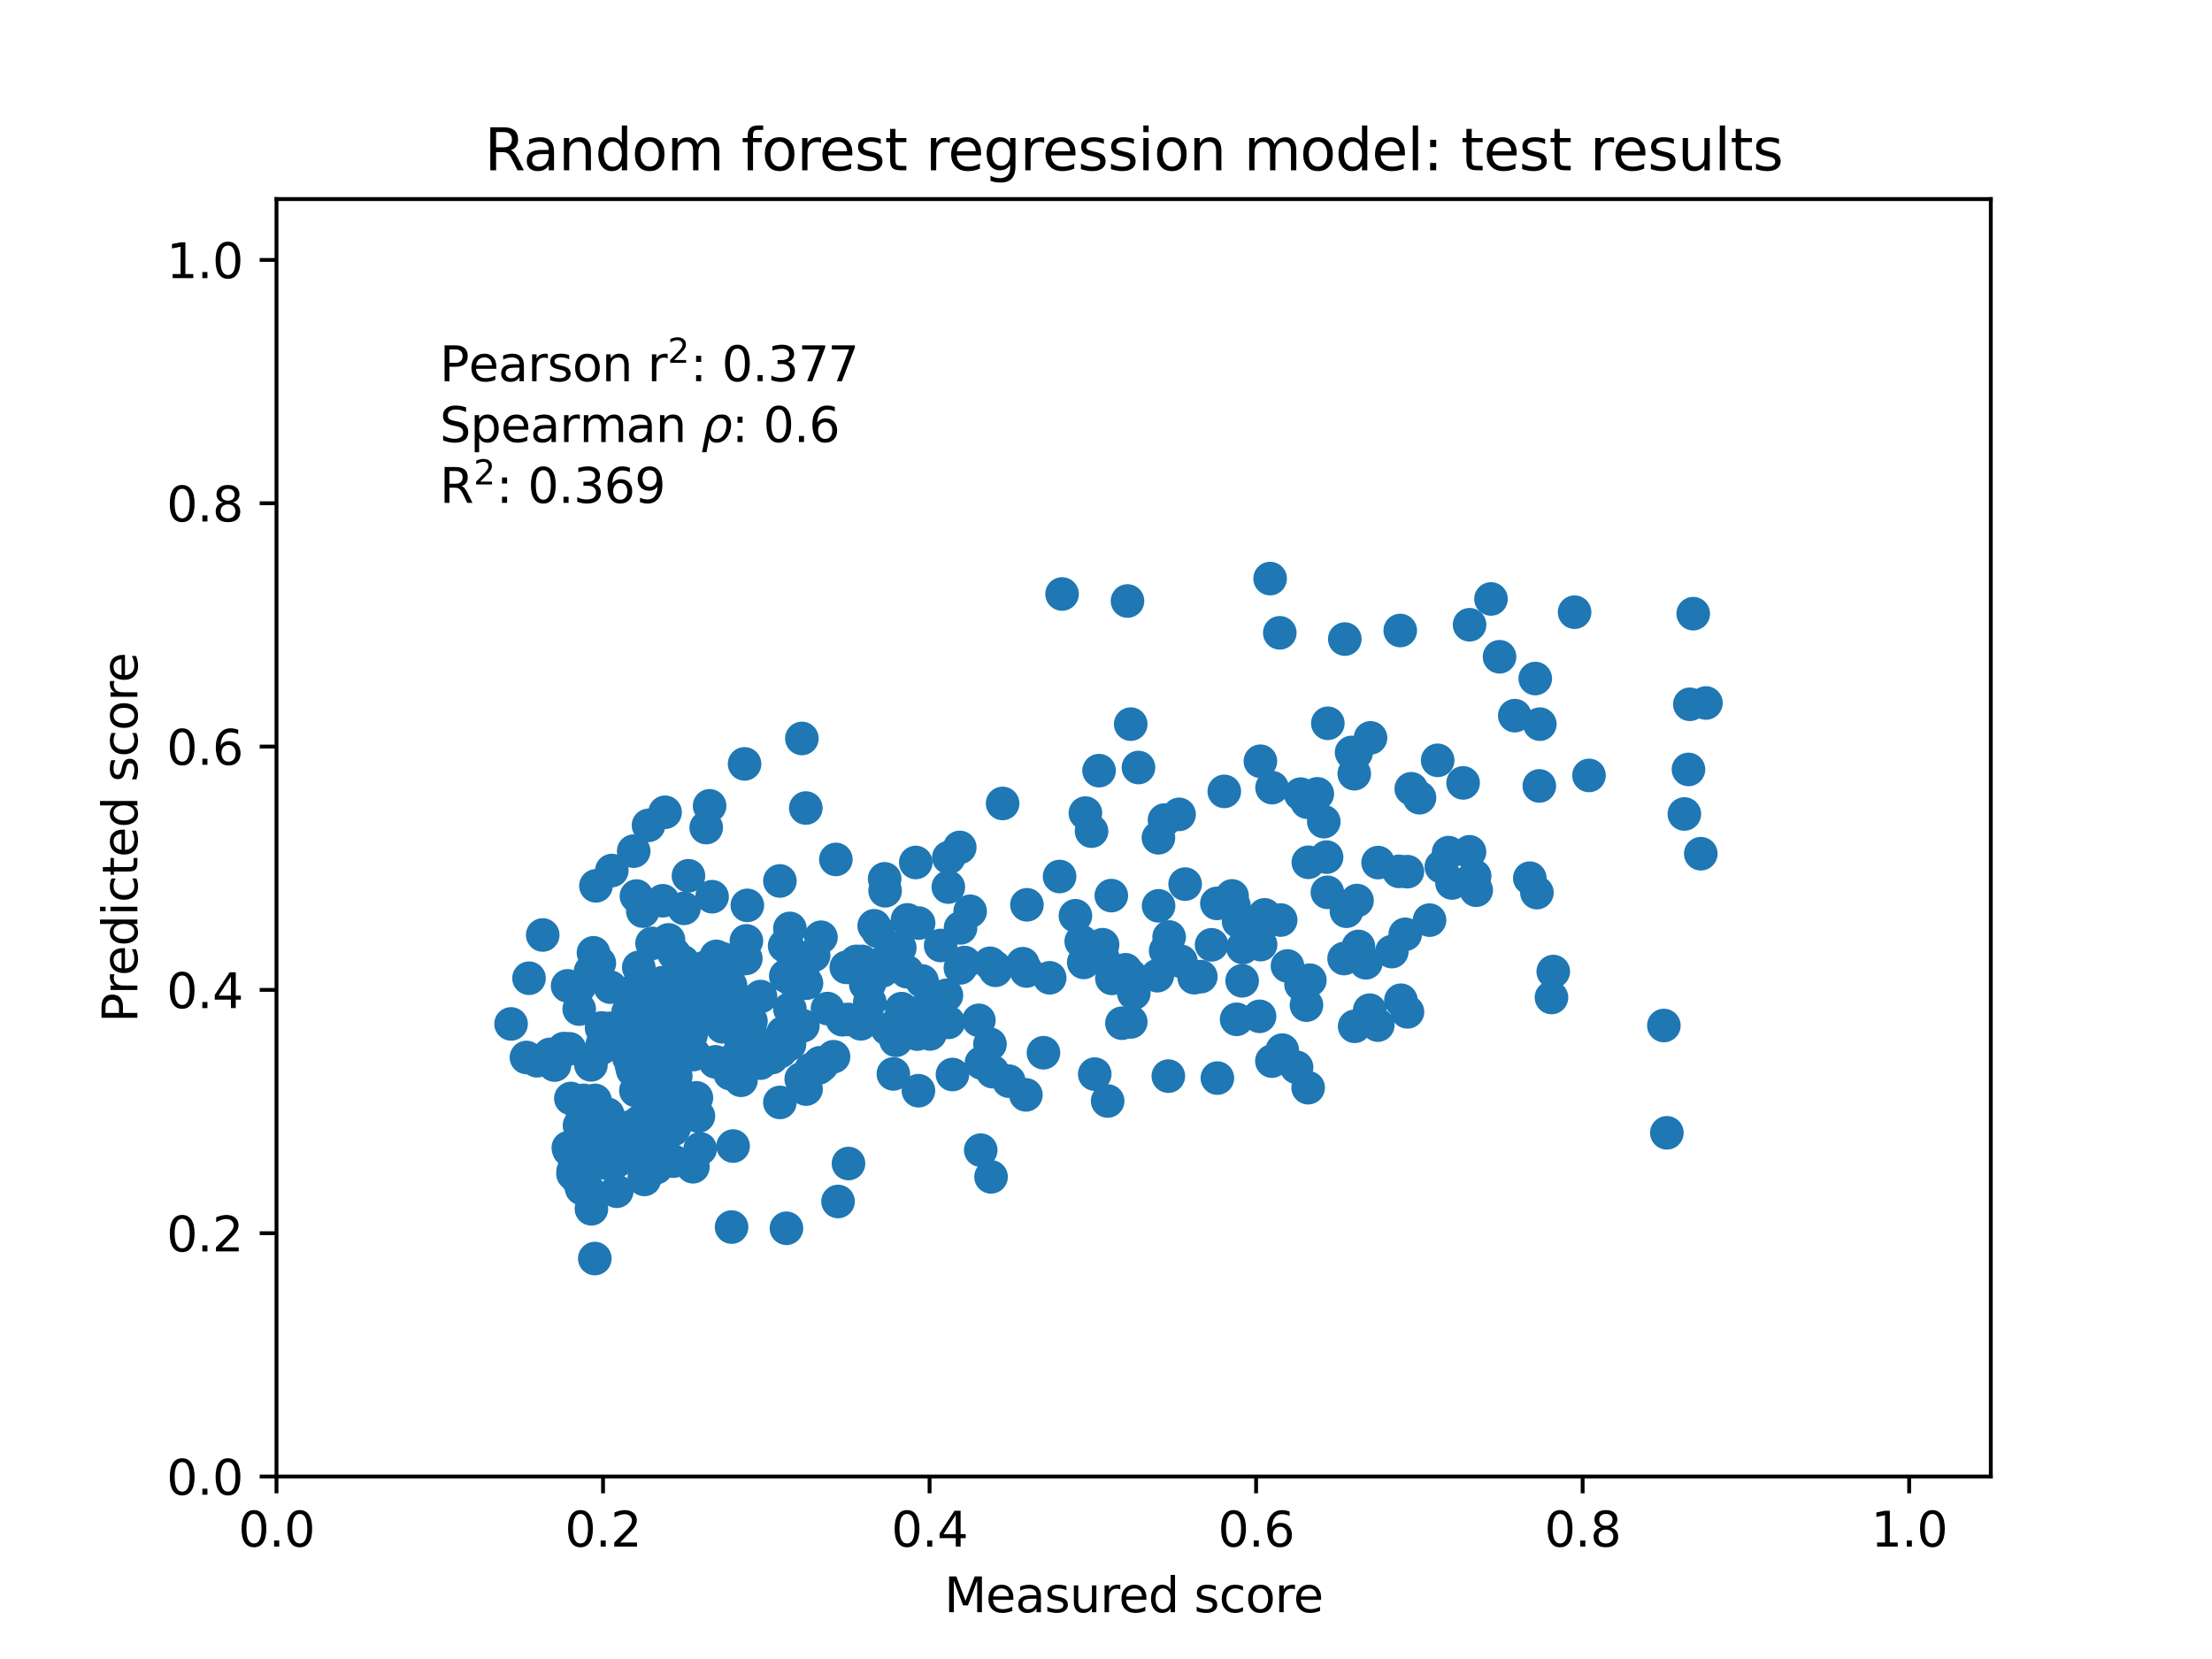 <?xml version="1.0" encoding="utf-8" standalone="no"?>
<!DOCTYPE svg PUBLIC "-//W3C//DTD SVG 1.1//EN"
  "http://www.w3.org/Graphics/SVG/1.1/DTD/svg11.dtd">
<svg xmlns:xlink="http://www.w3.org/1999/xlink" width="460.8pt" height="345.6pt" viewBox="0 0 460.8 345.6" xmlns="http://www.w3.org/2000/svg" version="1.1">
 <defs>
  <style type="text/css">*{stroke-linejoin: round; stroke-linecap: butt}</style>
 </defs>
 <g id="figure_1">
  <g id="patch_1">
   <path d="M 0 345.6 
L 460.8 345.6 
L 460.8 0 
L 0 0 
z
" style="fill: #ffffff"/>
  </g>
  <g id="axes_1">
   <g id="patch_2">
    <path d="M 57.6 307.584 
L 414.72 307.584 
L 414.72 41.472 
L 57.6 41.472 
z
" style="fill: #ffffff"/>
   </g>
   <g id="PathCollection_1">
    <defs>
     <path id="m59a7ef4837" d="M 0 3 
C 0.796 3 1.559 2.684 2.121 2.121 
C 2.684 1.559 3 0.796 3 0 
C 3 -0.796 2.684 -1.559 2.121 -2.121 
C 1.559 -2.684 0.796 -3 0 -3 
C -0.796 -3 -1.559 -2.684 -2.121 -2.121 
C -2.684 -1.559 -3 -0.796 -3 0 
C -3 0.796 -2.684 1.559 -2.121 2.121 
C -1.559 2.684 -0.796 3 0 3 
z
" style="stroke: #1f77b4"/>
    </defs>
    <g clip-path="url(#pac1af2406e)">
     <use xlink:href="#m59a7ef4837" x="138.301" y="227.502" style="fill: #1f77b4; stroke: #1f77b4"/>
     <use xlink:href="#m59a7ef4837" x="136.599" y="206.423" style="fill: #1f77b4; stroke: #1f77b4"/>
     <use xlink:href="#m59a7ef4837" x="164.466" y="217.54" style="fill: #1f77b4; stroke: #1f77b4"/>
     <use xlink:href="#m59a7ef4837" x="210.166" y="225.226" style="fill: #1f77b4; stroke: #1f77b4"/>
     <use xlink:href="#m59a7ef4837" x="153.909" y="208.357" style="fill: #1f77b4; stroke: #1f77b4"/>
     <use xlink:href="#m59a7ef4837" x="125.825" y="237.16" style="fill: #1f77b4; stroke: #1f77b4"/>
     <use xlink:href="#m59a7ef4837" x="121.602" y="229.231" style="fill: #1f77b4; stroke: #1f77b4"/>
     <use xlink:href="#m59a7ef4837" x="228.053" y="223.759" style="fill: #1f77b4; stroke: #1f77b4"/>
     <use xlink:href="#m59a7ef4837" x="199.939" y="176.534" style="fill: #1f77b4; stroke: #1f77b4"/>
     <use xlink:href="#m59a7ef4837" x="193.734" y="215.39" style="fill: #1f77b4; stroke: #1f77b4"/>
     <use xlink:href="#m59a7ef4837" x="167.868" y="168.327" style="fill: #1f77b4; stroke: #1f77b4"/>
     <use xlink:href="#m59a7ef4837" x="132.584" y="186.668" style="fill: #1f77b4; stroke: #1f77b4"/>
     <use xlink:href="#m59a7ef4837" x="208.866" y="167.374" style="fill: #1f77b4; stroke: #1f77b4"/>
     <use xlink:href="#m59a7ef4837" x="140.288" y="241.891" style="fill: #1f77b4; stroke: #1f77b4"/>
     <use xlink:href="#m59a7ef4837" x="138.178" y="226.715" style="fill: #1f77b4; stroke: #1f77b4"/>
     <use xlink:href="#m59a7ef4837" x="282.494" y="156.82" style="fill: #1f77b4; stroke: #1f77b4"/>
     <use xlink:href="#m59a7ef4837" x="293.994" y="164.314" style="fill: #1f77b4; stroke: #1f77b4"/>
     <use xlink:href="#m59a7ef4837" x="167.919" y="226.876" style="fill: #1f77b4; stroke: #1f77b4"/>
     <use xlink:href="#m59a7ef4837" x="168.118" y="224.201" style="fill: #1f77b4; stroke: #1f77b4"/>
     <use xlink:href="#m59a7ef4837" x="197.571" y="212.974" style="fill: #1f77b4; stroke: #1f77b4"/>
     <use xlink:href="#m59a7ef4837" x="128.477" y="248.158" style="fill: #1f77b4; stroke: #1f77b4"/>
     <use xlink:href="#m59a7ef4837" x="181.162" y="204.822" style="fill: #1f77b4; stroke: #1f77b4"/>
     <use xlink:href="#m59a7ef4837" x="181.197" y="208.747" style="fill: #1f77b4; stroke: #1f77b4"/>
     <use xlink:href="#m59a7ef4837" x="139.855" y="225.267" style="fill: #1f77b4; stroke: #1f77b4"/>
     <use xlink:href="#m59a7ef4837" x="227.388" y="173.14" style="fill: #1f77b4; stroke: #1f77b4"/>
     <use xlink:href="#m59a7ef4837" x="137.024" y="213.398" style="fill: #1f77b4; stroke: #1f77b4"/>
     <use xlink:href="#m59a7ef4837" x="130.831" y="210.897" style="fill: #1f77b4; stroke: #1f77b4"/>
     <use xlink:href="#m59a7ef4837" x="213.065" y="200.758" style="fill: #1f77b4; stroke: #1f77b4"/>
     <use xlink:href="#m59a7ef4837" x="185.877" y="214.6" style="fill: #1f77b4; stroke: #1f77b4"/>
     <use xlink:href="#m59a7ef4837" x="118.649" y="218.494" style="fill: #1f77b4; stroke: #1f77b4"/>
     <use xlink:href="#m59a7ef4837" x="173.64" y="220.133" style="fill: #1f77b4; stroke: #1f77b4"/>
     <use xlink:href="#m59a7ef4837" x="144.363" y="219.69" style="fill: #1f77b4; stroke: #1f77b4"/>
     <use xlink:href="#m59a7ef4837" x="120.723" y="234.464" style="fill: #1f77b4; stroke: #1f77b4"/>
     <use xlink:href="#m59a7ef4837" x="315.56" y="149.086" style="fill: #1f77b4; stroke: #1f77b4"/>
     <use xlink:href="#m59a7ef4837" x="145.49" y="232.504" style="fill: #1f77b4; stroke: #1f77b4"/>
     <use xlink:href="#m59a7ef4837" x="133.094" y="233.769" style="fill: #1f77b4; stroke: #1f77b4"/>
     <use xlink:href="#m59a7ef4837" x="291.695" y="131.347" style="fill: #1f77b4; stroke: #1f77b4"/>
     <use xlink:href="#m59a7ef4837" x="126.593" y="232.127" style="fill: #1f77b4; stroke: #1f77b4"/>
     <use xlink:href="#m59a7ef4837" x="192.106" y="210.569" style="fill: #1f77b4; stroke: #1f77b4"/>
     <use xlink:href="#m59a7ef4837" x="131.805" y="222.95" style="fill: #1f77b4; stroke: #1f77b4"/>
     <use xlink:href="#m59a7ef4837" x="121.172" y="247.58" style="fill: #1f77b4; stroke: #1f77b4"/>
     <use xlink:href="#m59a7ef4837" x="123.63" y="198.484" style="fill: #1f77b4; stroke: #1f77b4"/>
     <use xlink:href="#m59a7ef4837" x="141.135" y="230.301" style="fill: #1f77b4; stroke: #1f77b4"/>
     <use xlink:href="#m59a7ef4837" x="200.097" y="193.296" style="fill: #1f77b4; stroke: #1f77b4"/>
     <use xlink:href="#m59a7ef4837" x="213.713" y="228.08" style="fill: #1f77b4; stroke: #1f77b4"/>
     <use xlink:href="#m59a7ef4837" x="140.652" y="203.944" style="fill: #1f77b4; stroke: #1f77b4"/>
     <use xlink:href="#m59a7ef4837" x="243.387" y="224.177" style="fill: #1f77b4; stroke: #1f77b4"/>
     <use xlink:href="#m59a7ef4837" x="164.548" y="210.167" style="fill: #1f77b4; stroke: #1f77b4"/>
     <use xlink:href="#m59a7ef4837" x="123.205" y="251.818" style="fill: #1f77b4; stroke: #1f77b4"/>
     <use xlink:href="#m59a7ef4837" x="164.757" y="203.969" style="fill: #1f77b4; stroke: #1f77b4"/>
     <use xlink:href="#m59a7ef4837" x="267.12" y="218.759" style="fill: #1f77b4; stroke: #1f77b4"/>
     <use xlink:href="#m59a7ef4837" x="255.044" y="164.86" style="fill: #1f77b4; stroke: #1f77b4"/>
     <use xlink:href="#m59a7ef4837" x="140.282" y="223.26" style="fill: #1f77b4; stroke: #1f77b4"/>
     <use xlink:href="#m59a7ef4837" x="230.747" y="229.358" style="fill: #1f77b4; stroke: #1f77b4"/>
     <use xlink:href="#m59a7ef4837" x="176.704" y="212.373" style="fill: #1f77b4; stroke: #1f77b4"/>
     <use xlink:href="#m59a7ef4837" x="206.768" y="223.24" style="fill: #1f77b4; stroke: #1f77b4"/>
     <use xlink:href="#m59a7ef4837" x="150.421" y="202.622" style="fill: #1f77b4; stroke: #1f77b4"/>
     <use xlink:href="#m59a7ef4837" x="114.56" y="219.651" style="fill: #1f77b4; stroke: #1f77b4"/>
     <use xlink:href="#m59a7ef4837" x="147.852" y="205.585" style="fill: #1f77b4; stroke: #1f77b4"/>
     <use xlink:href="#m59a7ef4837" x="270.103" y="222.338" style="fill: #1f77b4; stroke: #1f77b4"/>
     <use xlink:href="#m59a7ef4837" x="125.319" y="218.35" style="fill: #1f77b4; stroke: #1f77b4"/>
     <use xlink:href="#m59a7ef4837" x="319.823" y="141.354" style="fill: #1f77b4; stroke: #1f77b4"/>
     <use xlink:href="#m59a7ef4837" x="285.504" y="153.713" style="fill: #1f77b4; stroke: #1f77b4"/>
     <use xlink:href="#m59a7ef4837" x="176.3" y="201.52" style="fill: #1f77b4; stroke: #1f77b4"/>
     <use xlink:href="#m59a7ef4837" x="117.481" y="218.435" style="fill: #1f77b4; stroke: #1f77b4"/>
     <use xlink:href="#m59a7ef4837" x="280.149" y="133.131" style="fill: #1f77b4; stroke: #1f77b4"/>
     <use xlink:href="#m59a7ef4837" x="346.614" y="213.633" style="fill: #1f77b4; stroke: #1f77b4"/>
     <use xlink:href="#m59a7ef4837" x="184.289" y="183.078" style="fill: #1f77b4; stroke: #1f77b4"/>
     <use xlink:href="#m59a7ef4837" x="169.502" y="199.014" style="fill: #1f77b4; stroke: #1f77b4"/>
     <use xlink:href="#m59a7ef4837" x="272.87" y="204.189" style="fill: #1f77b4; stroke: #1f77b4"/>
     <use xlink:href="#m59a7ef4837" x="113.059" y="194.775" style="fill: #1f77b4; stroke: #1f77b4"/>
     <use xlink:href="#m59a7ef4837" x="122.935" y="239.054" style="fill: #1f77b4; stroke: #1f77b4"/>
     <use xlink:href="#m59a7ef4837" x="229.782" y="199.641" style="fill: #1f77b4; stroke: #1f77b4"/>
     <use xlink:href="#m59a7ef4837" x="135.098" y="171.934" style="fill: #1f77b4; stroke: #1f77b4"/>
     <use xlink:href="#m59a7ef4837" x="293.183" y="181.583" style="fill: #1f77b4; stroke: #1f77b4"/>
     <use xlink:href="#m59a7ef4837" x="287.021" y="213.544" style="fill: #1f77b4; stroke: #1f77b4"/>
     <use xlink:href="#m59a7ef4837" x="139.262" y="195.792" style="fill: #1f77b4; stroke: #1f77b4"/>
     <use xlink:href="#m59a7ef4837" x="282.687" y="187.601" style="fill: #1f77b4; stroke: #1f77b4"/>
     <use xlink:href="#m59a7ef4837" x="235.553" y="150.849" style="fill: #1f77b4; stroke: #1f77b4"/>
     <use xlink:href="#m59a7ef4837" x="207.151" y="201.403" style="fill: #1f77b4; stroke: #1f77b4"/>
     <use xlink:href="#m59a7ef4837" x="138.136" y="216.795" style="fill: #1f77b4; stroke: #1f77b4"/>
     <use xlink:href="#m59a7ef4837" x="331.016" y="161.536" style="fill: #1f77b4; stroke: #1f77b4"/>
     <use xlink:href="#m59a7ef4837" x="352.029" y="146.716" style="fill: #1f77b4; stroke: #1f77b4"/>
     <use xlink:href="#m59a7ef4837" x="162.464" y="229.657" style="fill: #1f77b4; stroke: #1f77b4"/>
     <use xlink:href="#m59a7ef4837" x="299.494" y="158.39" style="fill: #1f77b4; stroke: #1f77b4"/>
     <use xlink:href="#m59a7ef4837" x="168.964" y="222.758" style="fill: #1f77b4; stroke: #1f77b4"/>
     <use xlink:href="#m59a7ef4837" x="152.094" y="223.659" style="fill: #1f77b4; stroke: #1f77b4"/>
     <use xlink:href="#m59a7ef4837" x="140.777" y="224.179" style="fill: #1f77b4; stroke: #1f77b4"/>
     <use xlink:href="#m59a7ef4837" x="109.671" y="220.291" style="fill: #1f77b4; stroke: #1f77b4"/>
     <use xlink:href="#m59a7ef4837" x="123.108" y="221.832" style="fill: #1f77b4; stroke: #1f77b4"/>
     <use xlink:href="#m59a7ef4837" x="155.488" y="196.005" style="fill: #1f77b4; stroke: #1f77b4"/>
     <use xlink:href="#m59a7ef4837" x="152.718" y="238.748" style="fill: #1f77b4; stroke: #1f77b4"/>
     <use xlink:href="#m59a7ef4837" x="134.783" y="238.455" style="fill: #1f77b4; stroke: #1f77b4"/>
     <use xlink:href="#m59a7ef4837" x="140.579" y="234.647" style="fill: #1f77b4; stroke: #1f77b4"/>
     <use xlink:href="#m59a7ef4837" x="118.239" y="205.373" style="fill: #1f77b4; stroke: #1f77b4"/>
     <use xlink:href="#m59a7ef4837" x="234.461" y="202.018" style="fill: #1f77b4; stroke: #1f77b4"/>
     <use xlink:href="#m59a7ef4837" x="236.194" y="206.907" style="fill: #1f77b4; stroke: #1f77b4"/>
     <use xlink:href="#m59a7ef4837" x="320.166" y="185.947" style="fill: #1f77b4; stroke: #1f77b4"/>
     <use xlink:href="#m59a7ef4837" x="198.419" y="223.84" style="fill: #1f77b4; stroke: #1f77b4"/>
     <use xlink:href="#m59a7ef4837" x="131.578" y="222.057" style="fill: #1f77b4; stroke: #1f77b4"/>
     <use xlink:href="#m59a7ef4837" x="207.39" y="202.135" style="fill: #1f77b4; stroke: #1f77b4"/>
     <use xlink:href="#m59a7ef4837" x="323.571" y="202.391" style="fill: #1f77b4; stroke: #1f77b4"/>
     <use xlink:href="#m59a7ef4837" x="295.706" y="166.179" style="fill: #1f77b4; stroke: #1f77b4"/>
     <use xlink:href="#m59a7ef4837" x="138.566" y="221.167" style="fill: #1f77b4; stroke: #1f77b4"/>
     <use xlink:href="#m59a7ef4837" x="302.478" y="183.938" style="fill: #1f77b4; stroke: #1f77b4"/>
     <use xlink:href="#m59a7ef4837" x="284.539" y="200.57" style="fill: #1f77b4; stroke: #1f77b4"/>
     <use xlink:href="#m59a7ef4837" x="320.667" y="163.725" style="fill: #1f77b4; stroke: #1f77b4"/>
     <use xlink:href="#m59a7ef4837" x="207.323" y="201.623" style="fill: #1f77b4; stroke: #1f77b4"/>
     <use xlink:href="#m59a7ef4837" x="121.321" y="232.75" style="fill: #1f77b4; stroke: #1f77b4"/>
     <use xlink:href="#m59a7ef4837" x="152.399" y="255.619" style="fill: #1f77b4; stroke: #1f77b4"/>
     <use xlink:href="#m59a7ef4837" x="147.117" y="172.403" style="fill: #1f77b4; stroke: #1f77b4"/>
     <use xlink:href="#m59a7ef4837" x="150.52" y="199.735" style="fill: #1f77b4; stroke: #1f77b4"/>
     <use xlink:href="#m59a7ef4837" x="272.161" y="209.388" style="fill: #1f77b4; stroke: #1f77b4"/>
     <use xlink:href="#m59a7ef4837" x="138.522" y="217.228" style="fill: #1f77b4; stroke: #1f77b4"/>
     <use xlink:href="#m59a7ef4837" x="258.025" y="191.954" style="fill: #1f77b4; stroke: #1f77b4"/>
     <use xlink:href="#m59a7ef4837" x="138.097" y="239.714" style="fill: #1f77b4; stroke: #1f77b4"/>
     <use xlink:href="#m59a7ef4837" x="202.101" y="189.837" style="fill: #1f77b4; stroke: #1f77b4"/>
     <use xlink:href="#m59a7ef4837" x="191.807" y="211.386" style="fill: #1f77b4; stroke: #1f77b4"/>
     <use xlink:href="#m59a7ef4837" x="190.774" y="179.671" style="fill: #1f77b4; stroke: #1f77b4"/>
     <use xlink:href="#m59a7ef4837" x="297.799" y="191.679" style="fill: #1f77b4; stroke: #1f77b4"/>
     <use xlink:href="#m59a7ef4837" x="264.959" y="221.049" style="fill: #1f77b4; stroke: #1f77b4"/>
     <use xlink:href="#m59a7ef4837" x="347.24" y="235.986" style="fill: #1f77b4; stroke: #1f77b4"/>
     <use xlink:href="#m59a7ef4837" x="154.394" y="217.024" style="fill: #1f77b4; stroke: #1f77b4"/>
     <use xlink:href="#m59a7ef4837" x="191.363" y="192.298" style="fill: #1f77b4; stroke: #1f77b4"/>
     <use xlink:href="#m59a7ef4837" x="281.559" y="156.756" style="fill: #1f77b4; stroke: #1f77b4"/>
     <use xlink:href="#m59a7ef4837" x="139.243" y="225.664" style="fill: #1f77b4; stroke: #1f77b4"/>
     <use xlink:href="#m59a7ef4837" x="246.884" y="184.178" style="fill: #1f77b4; stroke: #1f77b4"/>
     <use xlink:href="#m59a7ef4837" x="142.266" y="200.345" style="fill: #1f77b4; stroke: #1f77b4"/>
     <use xlink:href="#m59a7ef4837" x="312.379" y="136.817" style="fill: #1f77b4; stroke: #1f77b4"/>
     <use xlink:href="#m59a7ef4837" x="167.047" y="153.835" style="fill: #1f77b4; stroke: #1f77b4"/>
     <use xlink:href="#m59a7ef4837" x="245.623" y="169.651" style="fill: #1f77b4; stroke: #1f77b4"/>
     <use xlink:href="#m59a7ef4837" x="197.654" y="178.637" style="fill: #1f77b4; stroke: #1f77b4"/>
     <use xlink:href="#m59a7ef4837" x="124.12" y="232.395" style="fill: #1f77b4; stroke: #1f77b4"/>
     <use xlink:href="#m59a7ef4837" x="204.304" y="239.597" style="fill: #1f77b4; stroke: #1f77b4"/>
     <use xlink:href="#m59a7ef4837" x="186.104" y="223.716" style="fill: #1f77b4; stroke: #1f77b4"/>
     <use xlink:href="#m59a7ef4837" x="155.683" y="188.604" style="fill: #1f77b4; stroke: #1f77b4"/>
     <use xlink:href="#m59a7ef4837" x="152.381" y="200.928" style="fill: #1f77b4; stroke: #1f77b4"/>
     <use xlink:href="#m59a7ef4837" x="271.025" y="205.072" style="fill: #1f77b4; stroke: #1f77b4"/>
     <use xlink:href="#m59a7ef4837" x="272.51" y="226.59" style="fill: #1f77b4; stroke: #1f77b4"/>
     <use xlink:href="#m59a7ef4837" x="188.913" y="202.421" style="fill: #1f77b4; stroke: #1f77b4"/>
     <use xlink:href="#m59a7ef4837" x="110.205" y="203.783" style="fill: #1f77b4; stroke: #1f77b4"/>
     <use xlink:href="#m59a7ef4837" x="136.598" y="219.903" style="fill: #1f77b4; stroke: #1f77b4"/>
     <use xlink:href="#m59a7ef4837" x="127.154" y="205.643" style="fill: #1f77b4; stroke: #1f77b4"/>
     <use xlink:href="#m59a7ef4837" x="176.757" y="242.384" style="fill: #1f77b4; stroke: #1f77b4"/>
     <use xlink:href="#m59a7ef4837" x="143.81" y="213.925" style="fill: #1f77b4; stroke: #1f77b4"/>
     <use xlink:href="#m59a7ef4837" x="122.406" y="247.752" style="fill: #1f77b4; stroke: #1f77b4"/>
     <use xlink:href="#m59a7ef4837" x="163.831" y="255.872" style="fill: #1f77b4; stroke: #1f77b4"/>
     <use xlink:href="#m59a7ef4837" x="120.705" y="205.506" style="fill: #1f77b4; stroke: #1f77b4"/>
     <use xlink:href="#m59a7ef4837" x="262.393" y="211.718" style="fill: #1f77b4; stroke: #1f77b4"/>
     <use xlink:href="#m59a7ef4837" x="142.482" y="189.226" style="fill: #1f77b4; stroke: #1f77b4"/>
     <use xlink:href="#m59a7ef4837" x="281.904" y="157.179" style="fill: #1f77b4; stroke: #1f77b4"/>
     <use xlink:href="#m59a7ef4837" x="262.565" y="158.581" style="fill: #1f77b4; stroke: #1f77b4"/>
     <use xlink:href="#m59a7ef4837" x="174.127" y="179.036" style="fill: #1f77b4; stroke: #1f77b4"/>
     <use xlink:href="#m59a7ef4837" x="174.58" y="250.293" style="fill: #1f77b4; stroke: #1f77b4"/>
     <use xlink:href="#m59a7ef4837" x="132.5" y="205.932" style="fill: #1f77b4; stroke: #1f77b4"/>
     <use xlink:href="#m59a7ef4837" x="184.888" y="214.348" style="fill: #1f77b4; stroke: #1f77b4"/>
     <use xlink:href="#m59a7ef4837" x="150.491" y="213.896" style="fill: #1f77b4; stroke: #1f77b4"/>
     <use xlink:href="#m59a7ef4837" x="138.545" y="169.214" style="fill: #1f77b4; stroke: #1f77b4"/>
     <use xlink:href="#m59a7ef4837" x="140.206" y="235.338" style="fill: #1f77b4; stroke: #1f77b4"/>
     <use xlink:href="#m59a7ef4837" x="237.166" y="159.889" style="fill: #1f77b4; stroke: #1f77b4"/>
     <use xlink:href="#m59a7ef4837" x="203.912" y="212.549" style="fill: #1f77b4; stroke: #1f77b4"/>
     <use xlink:href="#m59a7ef4837" x="241.321" y="174.524" style="fill: #1f77b4; stroke: #1f77b4"/>
     <use xlink:href="#m59a7ef4837" x="168.006" y="204.81" style="fill: #1f77b4; stroke: #1f77b4"/>
     <use xlink:href="#m59a7ef4837" x="138.467" y="233.789" style="fill: #1f77b4; stroke: #1f77b4"/>
     <use xlink:href="#m59a7ef4837" x="127.045" y="214.224" style="fill: #1f77b4; stroke: #1f77b4"/>
     <use xlink:href="#m59a7ef4837" x="155.367" y="199.664" style="fill: #1f77b4; stroke: #1f77b4"/>
     <use xlink:href="#m59a7ef4837" x="235.437" y="203.132" style="fill: #1f77b4; stroke: #1f77b4"/>
     <use xlink:href="#m59a7ef4837" x="135.481" y="214.407" style="fill: #1f77b4; stroke: #1f77b4"/>
     <use xlink:href="#m59a7ef4837" x="291.837" y="208.367" style="fill: #1f77b4; stroke: #1f77b4"/>
     <use xlink:href="#m59a7ef4837" x="197.159" y="207.344" style="fill: #1f77b4; stroke: #1f77b4"/>
     <use xlink:href="#m59a7ef4837" x="272.311" y="167.107" style="fill: #1f77b4; stroke: #1f77b4"/>
     <use xlink:href="#m59a7ef4837" x="243.55" y="195.195" style="fill: #1f77b4; stroke: #1f77b4"/>
     <use xlink:href="#m59a7ef4837" x="292.737" y="194.634" style="fill: #1f77b4; stroke: #1f77b4"/>
     <use xlink:href="#m59a7ef4837" x="158.439" y="207.603" style="fill: #1f77b4; stroke: #1f77b4"/>
     <use xlink:href="#m59a7ef4837" x="291.435" y="181.516" style="fill: #1f77b4; stroke: #1f77b4"/>
     <use xlink:href="#m59a7ef4837" x="179.566" y="200.278" style="fill: #1f77b4; stroke: #1f77b4"/>
     <use xlink:href="#m59a7ef4837" x="126.176" y="242.283" style="fill: #1f77b4; stroke: #1f77b4"/>
     <use xlink:href="#m59a7ef4837" x="231.625" y="203.817" style="fill: #1f77b4; stroke: #1f77b4"/>
     <use xlink:href="#m59a7ef4837" x="170.536" y="222.473" style="fill: #1f77b4; stroke: #1f77b4"/>
     <use xlink:href="#m59a7ef4837" x="130.246" y="239.854" style="fill: #1f77b4; stroke: #1f77b4"/>
     <use xlink:href="#m59a7ef4837" x="119.397" y="243.964" style="fill: #1f77b4; stroke: #1f77b4"/>
     <use xlink:href="#m59a7ef4837" x="152.1" y="206.78" style="fill: #1f77b4; stroke: #1f77b4"/>
     <use xlink:href="#m59a7ef4837" x="139.24" y="230.712" style="fill: #1f77b4; stroke: #1f77b4"/>
     <use xlink:href="#m59a7ef4837" x="128.483" y="241.887" style="fill: #1f77b4; stroke: #1f77b4"/>
     <use xlink:href="#m59a7ef4837" x="125.321" y="214.144" style="fill: #1f77b4; stroke: #1f77b4"/>
     <use xlink:href="#m59a7ef4837" x="307.198" y="182.509" style="fill: #1f77b4; stroke: #1f77b4"/>
     <use xlink:href="#m59a7ef4837" x="206.231" y="217.523" style="fill: #1f77b4; stroke: #1f77b4"/>
     <use xlink:href="#m59a7ef4837" x="191.06" y="215.417" style="fill: #1f77b4; stroke: #1f77b4"/>
     <use xlink:href="#m59a7ef4837" x="133.068" y="201.524" style="fill: #1f77b4; stroke: #1f77b4"/>
     <use xlink:href="#m59a7ef4837" x="306.14" y="130.15" style="fill: #1f77b4; stroke: #1f77b4"/>
     <use xlink:href="#m59a7ef4837" x="307.522" y="185.445" style="fill: #1f77b4; stroke: #1f77b4"/>
     <use xlink:href="#m59a7ef4837" x="123.76" y="233.389" style="fill: #1f77b4; stroke: #1f77b4"/>
     <use xlink:href="#m59a7ef4837" x="157.154" y="216.652" style="fill: #1f77b4; stroke: #1f77b4"/>
     <use xlink:href="#m59a7ef4837" x="172.38" y="210.104" style="fill: #1f77b4; stroke: #1f77b4"/>
     <use xlink:href="#m59a7ef4837" x="282.199" y="213.797" style="fill: #1f77b4; stroke: #1f77b4"/>
     <use xlink:href="#m59a7ef4837" x="147.503" y="210.132" style="fill: #1f77b4; stroke: #1f77b4"/>
     <use xlink:href="#m59a7ef4837" x="272.553" y="179.632" style="fill: #1f77b4; stroke: #1f77b4"/>
     <use xlink:href="#m59a7ef4837" x="166.906" y="224.762" style="fill: #1f77b4; stroke: #1f77b4"/>
     <use xlink:href="#m59a7ef4837" x="189.044" y="191.624" style="fill: #1f77b4; stroke: #1f77b4"/>
     <use xlink:href="#m59a7ef4837" x="234.88" y="125.201" style="fill: #1f77b4; stroke: #1f77b4"/>
     <use xlink:href="#m59a7ef4837" x="217.373" y="219.304" style="fill: #1f77b4; stroke: #1f77b4"/>
     <use xlink:href="#m59a7ef4837" x="144.351" y="243.056" style="fill: #1f77b4; stroke: #1f77b4"/>
     <use xlink:href="#m59a7ef4837" x="138.012" y="204.712" style="fill: #1f77b4; stroke: #1f77b4"/>
     <use xlink:href="#m59a7ef4837" x="264.59" y="120.532" style="fill: #1f77b4; stroke: #1f77b4"/>
     <use xlink:href="#m59a7ef4837" x="187.44" y="197.447" style="fill: #1f77b4; stroke: #1f77b4"/>
     <use xlink:href="#m59a7ef4837" x="143.95" y="215.612" style="fill: #1f77b4; stroke: #1f77b4"/>
     <use xlink:href="#m59a7ef4837" x="136.2" y="231.175" style="fill: #1f77b4; stroke: #1f77b4"/>
     <use xlink:href="#m59a7ef4837" x="204.451" y="221.433" style="fill: #1f77b4; stroke: #1f77b4"/>
     <use xlink:href="#m59a7ef4837" x="355.377" y="146.447" style="fill: #1f77b4; stroke: #1f77b4"/>
     <use xlink:href="#m59a7ef4837" x="136.314" y="221.294" style="fill: #1f77b4; stroke: #1f77b4"/>
     <use xlink:href="#m59a7ef4837" x="328.017" y="127.531" style="fill: #1f77b4; stroke: #1f77b4"/>
     <use xlink:href="#m59a7ef4837" x="106.464" y="213.301" style="fill: #1f77b4; stroke: #1f77b4"/>
     <use xlink:href="#m59a7ef4837" x="133.017" y="227.223" style="fill: #1f77b4; stroke: #1f77b4"/>
     <use xlink:href="#m59a7ef4837" x="127.452" y="181.352" style="fill: #1f77b4; stroke: #1f77b4"/>
     <use xlink:href="#m59a7ef4837" x="231.51" y="186.569" style="fill: #1f77b4; stroke: #1f77b4"/>
     <use xlink:href="#m59a7ef4837" x="200.946" y="200.512" style="fill: #1f77b4; stroke: #1f77b4"/>
     <use xlink:href="#m59a7ef4837" x="131.236" y="216.573" style="fill: #1f77b4; stroke: #1f77b4"/>
     <use xlink:href="#m59a7ef4837" x="152.023" y="201.561" style="fill: #1f77b4; stroke: #1f77b4"/>
     <use xlink:href="#m59a7ef4837" x="153.036" y="212.568" style="fill: #1f77b4; stroke: #1f77b4"/>
     <use xlink:href="#m59a7ef4837" x="133.489" y="240.772" style="fill: #1f77b4; stroke: #1f77b4"/>
     <use xlink:href="#m59a7ef4837" x="253.501" y="188.194" style="fill: #1f77b4; stroke: #1f77b4"/>
     <use xlink:href="#m59a7ef4837" x="135.832" y="196.523" style="fill: #1f77b4; stroke: #1f77b4"/>
     <use xlink:href="#m59a7ef4837" x="163.694" y="203.321" style="fill: #1f77b4; stroke: #1f77b4"/>
     <use xlink:href="#m59a7ef4837" x="135.06" y="220.952" style="fill: #1f77b4; stroke: #1f77b4"/>
     <use xlink:href="#m59a7ef4837" x="197.554" y="184.794" style="fill: #1f77b4; stroke: #1f77b4"/>
     <use xlink:href="#m59a7ef4837" x="167.252" y="213.69" style="fill: #1f77b4; stroke: #1f77b4"/>
     <use xlink:href="#m59a7ef4837" x="282.99" y="197.161" style="fill: #1f77b4; stroke: #1f77b4"/>
     <use xlink:href="#m59a7ef4837" x="171.019" y="195.247" style="fill: #1f77b4; stroke: #1f77b4"/>
     <use xlink:href="#m59a7ef4837" x="136.893" y="215.111" style="fill: #1f77b4; stroke: #1f77b4"/>
     <use xlink:href="#m59a7ef4837" x="139.33" y="217.309" style="fill: #1f77b4; stroke: #1f77b4"/>
     <use xlink:href="#m59a7ef4837" x="229.335" y="199.489" style="fill: #1f77b4; stroke: #1f77b4"/>
     <use xlink:href="#m59a7ef4837" x="182.916" y="194.044" style="fill: #1f77b4; stroke: #1f77b4"/>
     <use xlink:href="#m59a7ef4837" x="258.76" y="204.32" style="fill: #1f77b4; stroke: #1f77b4"/>
     <use xlink:href="#m59a7ef4837" x="184.241" y="200.283" style="fill: #1f77b4; stroke: #1f77b4"/>
     <use xlink:href="#m59a7ef4837" x="200.067" y="201.621" style="fill: #1f77b4; stroke: #1f77b4"/>
     <use xlink:href="#m59a7ef4837" x="279.999" y="199.68" style="fill: #1f77b4; stroke: #1f77b4"/>
     <use xlink:href="#m59a7ef4837" x="242.587" y="170.829" style="fill: #1f77b4; stroke: #1f77b4"/>
     <use xlink:href="#m59a7ef4837" x="160.814" y="220.311" style="fill: #1f77b4; stroke: #1f77b4"/>
     <use xlink:href="#m59a7ef4837" x="266.604" y="131.831" style="fill: #1f77b4; stroke: #1f77b4"/>
     <use xlink:href="#m59a7ef4837" x="195.955" y="196.961" style="fill: #1f77b4; stroke: #1f77b4"/>
     <use xlink:href="#m59a7ef4837" x="137.729" y="208.393" style="fill: #1f77b4; stroke: #1f77b4"/>
     <use xlink:href="#m59a7ef4837" x="280.488" y="189.831" style="fill: #1f77b4; stroke: #1f77b4"/>
     <use xlink:href="#m59a7ef4837" x="134.27" y="222.751" style="fill: #1f77b4; stroke: #1f77b4"/>
     <use xlink:href="#m59a7ef4837" x="123.91" y="262.179" style="fill: #1f77b4; stroke: #1f77b4"/>
     <use xlink:href="#m59a7ef4837" x="163.098" y="215.184" style="fill: #1f77b4; stroke: #1f77b4"/>
     <use xlink:href="#m59a7ef4837" x="148.34" y="186.802" style="fill: #1f77b4; stroke: #1f77b4"/>
     <use xlink:href="#m59a7ef4837" x="140.164" y="204.756" style="fill: #1f77b4; stroke: #1f77b4"/>
     <use xlink:href="#m59a7ef4837" x="262.602" y="196.776" style="fill: #1f77b4; stroke: #1f77b4"/>
     <use xlink:href="#m59a7ef4837" x="206.453" y="245.161" style="fill: #1f77b4; stroke: #1f77b4"/>
     <use xlink:href="#m59a7ef4837" x="242.826" y="198.042" style="fill: #1f77b4; stroke: #1f77b4"/>
     <use xlink:href="#m59a7ef4837" x="250.154" y="203.447" style="fill: #1f77b4; stroke: #1f77b4"/>
     <use xlink:href="#m59a7ef4837" x="206.241" y="200.671" style="fill: #1f77b4; stroke: #1f77b4"/>
     <use xlink:href="#m59a7ef4837" x="184.386" y="185.566" style="fill: #1f77b4; stroke: #1f77b4"/>
     <use xlink:href="#m59a7ef4837" x="323.201" y="207.796" style="fill: #1f77b4; stroke: #1f77b4"/>
     <use xlink:href="#m59a7ef4837" x="120.662" y="210.213" style="fill: #1f77b4; stroke: #1f77b4"/>
     <use xlink:href="#m59a7ef4837" x="300.256" y="180.547" style="fill: #1f77b4; stroke: #1f77b4"/>
     <use xlink:href="#m59a7ef4837" x="179.326" y="213.289" style="fill: #1f77b4; stroke: #1f77b4"/>
     <use xlink:href="#m59a7ef4837" x="293.202" y="210.792" style="fill: #1f77b4; stroke: #1f77b4"/>
     <use xlink:href="#m59a7ef4837" x="289.943" y="198.235" style="fill: #1f77b4; stroke: #1f77b4"/>
     <use xlink:href="#m59a7ef4837" x="186.65" y="216.715" style="fill: #1f77b4; stroke: #1f77b4"/>
     <use xlink:href="#m59a7ef4837" x="118.392" y="239.087" style="fill: #1f77b4; stroke: #1f77b4"/>
     <use xlink:href="#m59a7ef4837" x="163.937" y="217.758" style="fill: #1f77b4; stroke: #1f77b4"/>
     <use xlink:href="#m59a7ef4837" x="141.571" y="216.82" style="fill: #1f77b4; stroke: #1f77b4"/>
     <use xlink:href="#m59a7ef4837" x="123.017" y="202.367" style="fill: #1f77b4; stroke: #1f77b4"/>
     <use xlink:href="#m59a7ef4837" x="115.523" y="221.874" style="fill: #1f77b4; stroke: #1f77b4"/>
     <use xlink:href="#m59a7ef4837" x="268.207" y="201.23" style="fill: #1f77b4; stroke: #1f77b4"/>
     <use xlink:href="#m59a7ef4837" x="270.96" y="165.431" style="fill: #1f77b4; stroke: #1f77b4"/>
     <use xlink:href="#m59a7ef4837" x="132.91" y="223.34" style="fill: #1f77b4; stroke: #1f77b4"/>
     <use xlink:href="#m59a7ef4837" x="124.146" y="184.539" style="fill: #1f77b4; stroke: #1f77b4"/>
     <use xlink:href="#m59a7ef4837" x="221.249" y="123.74" style="fill: #1f77b4; stroke: #1f77b4"/>
     <use xlink:href="#m59a7ef4837" x="144.545" y="219.555" style="fill: #1f77b4; stroke: #1f77b4"/>
     <use xlink:href="#m59a7ef4837" x="143.417" y="182.442" style="fill: #1f77b4; stroke: #1f77b4"/>
     <use xlink:href="#m59a7ef4837" x="152.564" y="223.04" style="fill: #1f77b4; stroke: #1f77b4"/>
     <use xlink:href="#m59a7ef4837" x="167.345" y="203.514" style="fill: #1f77b4; stroke: #1f77b4"/>
     <use xlink:href="#m59a7ef4837" x="138.073" y="187.649" style="fill: #1f77b4; stroke: #1f77b4"/>
     <use xlink:href="#m59a7ef4837" x="153.507" y="220.053" style="fill: #1f77b4; stroke: #1f77b4"/>
     <use xlink:href="#m59a7ef4837" x="213.928" y="188.487" style="fill: #1f77b4; stroke: #1f77b4"/>
     <use xlink:href="#m59a7ef4837" x="132.011" y="177.309" style="fill: #1f77b4; stroke: #1f77b4"/>
     <use xlink:href="#m59a7ef4837" x="146.56" y="209.302" style="fill: #1f77b4; stroke: #1f77b4"/>
     <use xlink:href="#m59a7ef4837" x="138.456" y="216.313" style="fill: #1f77b4; stroke: #1f77b4"/>
     <use xlink:href="#m59a7ef4837" x="152.181" y="205.281" style="fill: #1f77b4; stroke: #1f77b4"/>
     <use xlink:href="#m59a7ef4837" x="118.544" y="239.58" style="fill: #1f77b4; stroke: #1f77b4"/>
     <use xlink:href="#m59a7ef4837" x="124.858" y="200.621" style="fill: #1f77b4; stroke: #1f77b4"/>
     <use xlink:href="#m59a7ef4837" x="133.907" y="189.804" style="fill: #1f77b4; stroke: #1f77b4"/>
     <use xlink:href="#m59a7ef4837" x="318.685" y="182.943" style="fill: #1f77b4; stroke: #1f77b4"/>
     <use xlink:href="#m59a7ef4837" x="256.663" y="186.636" style="fill: #1f77b4; stroke: #1f77b4"/>
     <use xlink:href="#m59a7ef4837" x="162.464" y="183.517" style="fill: #1f77b4; stroke: #1f77b4"/>
     <use xlink:href="#m59a7ef4837" x="143.964" y="229.771" style="fill: #1f77b4; stroke: #1f77b4"/>
     <use xlink:href="#m59a7ef4837" x="354.307" y="177.844" style="fill: #1f77b4; stroke: #1f77b4"/>
     <use xlink:href="#m59a7ef4837" x="225.763" y="200.49" style="fill: #1f77b4; stroke: #1f77b4"/>
     <use xlink:href="#m59a7ef4837" x="163.458" y="197.021" style="fill: #1f77b4; stroke: #1f77b4"/>
     <use xlink:href="#m59a7ef4837" x="150.621" y="207.331" style="fill: #1f77b4; stroke: #1f77b4"/>
     <use xlink:href="#m59a7ef4837" x="229.687" y="196.799" style="fill: #1f77b4; stroke: #1f77b4"/>
     <use xlink:href="#m59a7ef4837" x="134.739" y="216.951" style="fill: #1f77b4; stroke: #1f77b4"/>
     <use xlink:href="#m59a7ef4837" x="252.396" y="196.824" style="fill: #1f77b4; stroke: #1f77b4"/>
     <use xlink:href="#m59a7ef4837" x="120.515" y="245.894" style="fill: #1f77b4; stroke: #1f77b4"/>
     <use xlink:href="#m59a7ef4837" x="225.24" y="196.116" style="fill: #1f77b4; stroke: #1f77b4"/>
     <use xlink:href="#m59a7ef4837" x="145.07" y="228.698" style="fill: #1f77b4; stroke: #1f77b4"/>
     <use xlink:href="#m59a7ef4837" x="147.824" y="167.871" style="fill: #1f77b4; stroke: #1f77b4"/>
     <use xlink:href="#m59a7ef4837" x="192.079" y="204.356" style="fill: #1f77b4; stroke: #1f77b4"/>
     <use xlink:href="#m59a7ef4837" x="352.728" y="127.841" style="fill: #1f77b4; stroke: #1f77b4"/>
     <use xlink:href="#m59a7ef4837" x="121.969" y="229.874" style="fill: #1f77b4; stroke: #1f77b4"/>
     <use xlink:href="#m59a7ef4837" x="131.096" y="234.798" style="fill: #1f77b4; stroke: #1f77b4"/>
     <use xlink:href="#m59a7ef4837" x="175.482" y="212.43" style="fill: #1f77b4; stroke: #1f77b4"/>
     <use xlink:href="#m59a7ef4837" x="274.42" y="165.367" style="fill: #1f77b4; stroke: #1f77b4"/>
     <use xlink:href="#m59a7ef4837" x="276.612" y="150.675" style="fill: #1f77b4; stroke: #1f77b4"/>
     <use xlink:href="#m59a7ef4837" x="131.775" y="219.95" style="fill: #1f77b4; stroke: #1f77b4"/>
     <use xlink:href="#m59a7ef4837" x="191.328" y="227.214" style="fill: #1f77b4; stroke: #1f77b4"/>
     <use xlink:href="#m59a7ef4837" x="129.385" y="217.612" style="fill: #1f77b4; stroke: #1f77b4"/>
     <use xlink:href="#m59a7ef4837" x="226.108" y="169.382" style="fill: #1f77b4; stroke: #1f77b4"/>
     <use xlink:href="#m59a7ef4837" x="131.021" y="220.379" style="fill: #1f77b4; stroke: #1f77b4"/>
     <use xlink:href="#m59a7ef4837" x="111.863" y="220.972" style="fill: #1f77b4; stroke: #1f77b4"/>
     <use xlink:href="#m59a7ef4837" x="178.406" y="200.27" style="fill: #1f77b4; stroke: #1f77b4"/>
     <use xlink:href="#m59a7ef4837" x="119.37" y="244.538" style="fill: #1f77b4; stroke: #1f77b4"/>
     <use xlink:href="#m59a7ef4837" x="306.123" y="177.45" style="fill: #1f77b4; stroke: #1f77b4"/>
     <use xlink:href="#m59a7ef4837" x="123.951" y="229.231" style="fill: #1f77b4; stroke: #1f77b4"/>
     <use xlink:href="#m59a7ef4837" x="118.924" y="228.83" style="fill: #1f77b4; stroke: #1f77b4"/>
     <use xlink:href="#m59a7ef4837" x="276.522" y="185.89" style="fill: #1f77b4; stroke: #1f77b4"/>
     <use xlink:href="#m59a7ef4837" x="125.498" y="217.482" style="fill: #1f77b4; stroke: #1f77b4"/>
     <use xlink:href="#m59a7ef4837" x="147.829" y="203.272" style="fill: #1f77b4; stroke: #1f77b4"/>
     <use xlink:href="#m59a7ef4837" x="135.783" y="211.747" style="fill: #1f77b4; stroke: #1f77b4"/>
     <use xlink:href="#m59a7ef4837" x="136.729" y="243.233" style="fill: #1f77b4; stroke: #1f77b4"/>
     <use xlink:href="#m59a7ef4837" x="153.782" y="208.228" style="fill: #1f77b4; stroke: #1f77b4"/>
     <use xlink:href="#m59a7ef4837" x="258.911" y="197.395" style="fill: #1f77b4; stroke: #1f77b4"/>
     <use xlink:href="#m59a7ef4837" x="125.853" y="237.896" style="fill: #1f77b4; stroke: #1f77b4"/>
     <use xlink:href="#m59a7ef4837" x="141.258" y="211.116" style="fill: #1f77b4; stroke: #1f77b4"/>
     <use xlink:href="#m59a7ef4837" x="164.765" y="198.273" style="fill: #1f77b4; stroke: #1f77b4"/>
     <use xlink:href="#m59a7ef4837" x="246.007" y="200.259" style="fill: #1f77b4; stroke: #1f77b4"/>
     <use xlink:href="#m59a7ef4837" x="156.439" y="212.721" style="fill: #1f77b4; stroke: #1f77b4"/>
     <use xlink:href="#m59a7ef4837" x="171.251" y="221.881" style="fill: #1f77b4; stroke: #1f77b4"/>
     <use xlink:href="#m59a7ef4837" x="257.052" y="188.655" style="fill: #1f77b4; stroke: #1f77b4"/>
     <use xlink:href="#m59a7ef4837" x="133.299" y="223.139" style="fill: #1f77b4; stroke: #1f77b4"/>
     <use xlink:href="#m59a7ef4837" x="134.245" y="245.698" style="fill: #1f77b4; stroke: #1f77b4"/>
     <use xlink:href="#m59a7ef4837" x="351.739" y="160.287" style="fill: #1f77b4; stroke: #1f77b4"/>
     <use xlink:href="#m59a7ef4837" x="183.864" y="202.227" style="fill: #1f77b4; stroke: #1f77b4"/>
     <use xlink:href="#m59a7ef4837" x="170.796" y="221.398" style="fill: #1f77b4; stroke: #1f77b4"/>
     <use xlink:href="#m59a7ef4837" x="282.115" y="161.182" style="fill: #1f77b4; stroke: #1f77b4"/>
     <use xlink:href="#m59a7ef4837" x="253.601" y="224.586" style="fill: #1f77b4; stroke: #1f77b4"/>
     <use xlink:href="#m59a7ef4837" x="187.821" y="210.119" style="fill: #1f77b4; stroke: #1f77b4"/>
     <use xlink:href="#m59a7ef4837" x="218.669" y="203.696" style="fill: #1f77b4; stroke: #1f77b4"/>
     <use xlink:href="#m59a7ef4837" x="149.215" y="199.233" style="fill: #1f77b4; stroke: #1f77b4"/>
     <use xlink:href="#m59a7ef4837" x="149.025" y="221.205" style="fill: #1f77b4; stroke: #1f77b4"/>
     <use xlink:href="#m59a7ef4837" x="155.109" y="159.131" style="fill: #1f77b4; stroke: #1f77b4"/>
     <use xlink:href="#m59a7ef4837" x="146.776" y="201.554" style="fill: #1f77b4; stroke: #1f77b4"/>
     <use xlink:href="#m59a7ef4837" x="304.792" y="163.093" style="fill: #1f77b4; stroke: #1f77b4"/>
     <use xlink:href="#m59a7ef4837" x="241.353" y="188.702" style="fill: #1f77b4; stroke: #1f77b4"/>
     <use xlink:href="#m59a7ef4837" x="350.882" y="169.57" style="fill: #1f77b4; stroke: #1f77b4"/>
     <use xlink:href="#m59a7ef4837" x="133.801" y="213.473" style="fill: #1f77b4; stroke: #1f77b4"/>
     <use xlink:href="#m59a7ef4837" x="257.612" y="212.342" style="fill: #1f77b4; stroke: #1f77b4"/>
     <use xlink:href="#m59a7ef4837" x="264.99" y="164.078" style="fill: #1f77b4; stroke: #1f77b4"/>
     <use xlink:href="#m59a7ef4837" x="139.498" y="215.821" style="fill: #1f77b4; stroke: #1f77b4"/>
     <use xlink:href="#m59a7ef4837" x="145.862" y="239.314" style="fill: #1f77b4; stroke: #1f77b4"/>
     <use xlink:href="#m59a7ef4837" x="132.873" y="206.306" style="fill: #1f77b4; stroke: #1f77b4"/>
     <use xlink:href="#m59a7ef4837" x="182.107" y="192.861" style="fill: #1f77b4; stroke: #1f77b4"/>
     <use xlink:href="#m59a7ef4837" x="276.351" y="178.549" style="fill: #1f77b4; stroke: #1f77b4"/>
     <use xlink:href="#m59a7ef4837" x="140.443" y="198.699" style="fill: #1f77b4; stroke: #1f77b4"/>
     <use xlink:href="#m59a7ef4837" x="285.332" y="210.433" style="fill: #1f77b4; stroke: #1f77b4"/>
     <use xlink:href="#m59a7ef4837" x="135.527" y="217.455" style="fill: #1f77b4; stroke: #1f77b4"/>
     <use xlink:href="#m59a7ef4837" x="320.775" y="150.854" style="fill: #1f77b4; stroke: #1f77b4"/>
     <use xlink:href="#m59a7ef4837" x="263.431" y="190.579" style="fill: #1f77b4; stroke: #1f77b4"/>
     <use xlink:href="#m59a7ef4837" x="258.558" y="192.057" style="fill: #1f77b4; stroke: #1f77b4"/>
     <use xlink:href="#m59a7ef4837" x="132.471" y="227.195" style="fill: #1f77b4; stroke: #1f77b4"/>
     <use xlink:href="#m59a7ef4837" x="144.581" y="206.445" style="fill: #1f77b4; stroke: #1f77b4"/>
     <use xlink:href="#m59a7ef4837" x="154.353" y="225.043" style="fill: #1f77b4; stroke: #1f77b4"/>
     <use xlink:href="#m59a7ef4837" x="241.092" y="203.254" style="fill: #1f77b4; stroke: #1f77b4"/>
     <use xlink:href="#m59a7ef4837" x="248.772" y="203.671" style="fill: #1f77b4; stroke: #1f77b4"/>
     <use xlink:href="#m59a7ef4837" x="164.55" y="193.405" style="fill: #1f77b4; stroke: #1f77b4"/>
     <use xlink:href="#m59a7ef4837" x="158.402" y="221.468" style="fill: #1f77b4; stroke: #1f77b4"/>
     <use xlink:href="#m59a7ef4837" x="220.733" y="182.591" style="fill: #1f77b4; stroke: #1f77b4"/>
     <use xlink:href="#m59a7ef4837" x="310.602" y="124.773" style="fill: #1f77b4; stroke: #1f77b4"/>
     <use xlink:href="#m59a7ef4837" x="235.56" y="212.885" style="fill: #1f77b4; stroke: #1f77b4"/>
     <use xlink:href="#m59a7ef4837" x="134.248" y="245.013" style="fill: #1f77b4; stroke: #1f77b4"/>
     <use xlink:href="#m59a7ef4837" x="275.772" y="171.167" style="fill: #1f77b4; stroke: #1f77b4"/>
     <use xlink:href="#m59a7ef4837" x="162.581" y="219.028" style="fill: #1f77b4; stroke: #1f77b4"/>
     <use xlink:href="#m59a7ef4837" x="228.955" y="160.54" style="fill: #1f77b4; stroke: #1f77b4"/>
     <use xlink:href="#m59a7ef4837" x="266.795" y="191.661" style="fill: #1f77b4; stroke: #1f77b4"/>
     <use xlink:href="#m59a7ef4837" x="233.719" y="213.152" style="fill: #1f77b4; stroke: #1f77b4"/>
     <use xlink:href="#m59a7ef4837" x="180.347" y="205.049" style="fill: #1f77b4; stroke: #1f77b4"/>
     <use xlink:href="#m59a7ef4837" x="301.763" y="177.614" style="fill: #1f77b4; stroke: #1f77b4"/>
     <use xlink:href="#m59a7ef4837" x="121.321" y="240.889" style="fill: #1f77b4; stroke: #1f77b4"/>
     <use xlink:href="#m59a7ef4837" x="213.836" y="202.278" style="fill: #1f77b4; stroke: #1f77b4"/>
     <use xlink:href="#m59a7ef4837" x="224.03" y="190.77" style="fill: #1f77b4; stroke: #1f77b4"/>
     <use xlink:href="#m59a7ef4837" x="287.081" y="179.696" style="fill: #1f77b4; stroke: #1f77b4"/>
    </g>
   </g>
   <g id="matplotlib.axis_1">
    <g id="xtick_1">
     <g id="line2d_1">
      <defs>
       <path id="m4e6fcba030" d="M 0 0 
L 0 3.5 
" style="stroke: #000000; stroke-width: 0.8"/>
      </defs>
      <g>
       <use xlink:href="#m4e6fcba030" x="57.6" y="307.584" style="stroke: #000000; stroke-width: 0.8"/>
      </g>
     </g>
     <g id="text_1">
      <!-- 0.0 -->
      <g transform="translate(49.648 322.182) scale(0.1 -0.1)">
       <defs>
        <path id="DejaVuSans-30" d="M 2034 4250 
Q 1547 4250 1301 3770 
Q 1056 3291 1056 2328 
Q 1056 1369 1301 889 
Q 1547 409 2034 409 
Q 2525 409 2770 889 
Q 3016 1369 3016 2328 
Q 3016 3291 2770 3770 
Q 2525 4250 2034 4250 
z
M 2034 4750 
Q 2819 4750 3233 4129 
Q 3647 3509 3647 2328 
Q 3647 1150 3233 529 
Q 2819 -91 2034 -91 
Q 1250 -91 836 529 
Q 422 1150 422 2328 
Q 422 3509 836 4129 
Q 1250 4750 2034 4750 
z
" transform="scale(0.016)"/>
        <path id="DejaVuSans-2e" d="M 684 794 
L 1344 794 
L 1344 0 
L 684 0 
L 684 794 
z
" transform="scale(0.016)"/>
       </defs>
       <use xlink:href="#DejaVuSans-30"/>
       <use xlink:href="#DejaVuSans-2e" x="63.623"/>
       <use xlink:href="#DejaVuSans-30" x="95.41"/>
      </g>
     </g>
    </g>
    <g id="xtick_2">
     <g id="line2d_2">
      <g>
       <use xlink:href="#m4e6fcba030" x="125.623" y="307.584" style="stroke: #000000; stroke-width: 0.8"/>
      </g>
     </g>
     <g id="text_2">
      <!-- 0.2 -->
      <g transform="translate(117.671 322.182) scale(0.1 -0.1)">
       <defs>
        <path id="DejaVuSans-32" d="M 1228 531 
L 3431 531 
L 3431 0 
L 469 0 
L 469 531 
Q 828 903 1448 1529 
Q 2069 2156 2228 2338 
Q 2531 2678 2651 2914 
Q 2772 3150 2772 3378 
Q 2772 3750 2511 3984 
Q 2250 4219 1831 4219 
Q 1534 4219 1204 4116 
Q 875 4013 500 3803 
L 500 4441 
Q 881 4594 1212 4672 
Q 1544 4750 1819 4750 
Q 2544 4750 2975 4387 
Q 3406 4025 3406 3419 
Q 3406 3131 3298 2873 
Q 3191 2616 2906 2266 
Q 2828 2175 2409 1742 
Q 1991 1309 1228 531 
z
" transform="scale(0.016)"/>
       </defs>
       <use xlink:href="#DejaVuSans-30"/>
       <use xlink:href="#DejaVuSans-2e" x="63.623"/>
       <use xlink:href="#DejaVuSans-32" x="95.41"/>
      </g>
     </g>
    </g>
    <g id="xtick_3">
     <g id="line2d_3">
      <g>
       <use xlink:href="#m4e6fcba030" x="193.646" y="307.584" style="stroke: #000000; stroke-width: 0.8"/>
      </g>
     </g>
     <g id="text_3">
      <!-- 0.4 -->
      <g transform="translate(185.694 322.182) scale(0.1 -0.1)">
       <defs>
        <path id="DejaVuSans-34" d="M 2419 4116 
L 825 1625 
L 2419 1625 
L 2419 4116 
z
M 2253 4666 
L 3047 4666 
L 3047 1625 
L 3713 1625 
L 3713 1100 
L 3047 1100 
L 3047 0 
L 2419 0 
L 2419 1100 
L 313 1100 
L 313 1709 
L 2253 4666 
z
" transform="scale(0.016)"/>
       </defs>
       <use xlink:href="#DejaVuSans-30"/>
       <use xlink:href="#DejaVuSans-2e" x="63.623"/>
       <use xlink:href="#DejaVuSans-34" x="95.41"/>
      </g>
     </g>
    </g>
    <g id="xtick_4">
     <g id="line2d_4">
      <g>
       <use xlink:href="#m4e6fcba030" x="261.669" y="307.584" style="stroke: #000000; stroke-width: 0.8"/>
      </g>
     </g>
     <g id="text_4">
      <!-- 0.6 -->
      <g transform="translate(253.717 322.182) scale(0.1 -0.1)">
       <defs>
        <path id="DejaVuSans-36" d="M 2113 2584 
Q 1688 2584 1439 2293 
Q 1191 2003 1191 1497 
Q 1191 994 1439 701 
Q 1688 409 2113 409 
Q 2538 409 2786 701 
Q 3034 994 3034 1497 
Q 3034 2003 2786 2293 
Q 2538 2584 2113 2584 
z
M 3366 4563 
L 3366 3988 
Q 3128 4100 2886 4159 
Q 2644 4219 2406 4219 
Q 1781 4219 1451 3797 
Q 1122 3375 1075 2522 
Q 1259 2794 1537 2939 
Q 1816 3084 2150 3084 
Q 2853 3084 3261 2657 
Q 3669 2231 3669 1497 
Q 3669 778 3244 343 
Q 2819 -91 2113 -91 
Q 1303 -91 875 529 
Q 447 1150 447 2328 
Q 447 3434 972 4092 
Q 1497 4750 2381 4750 
Q 2619 4750 2861 4703 
Q 3103 4656 3366 4563 
z
" transform="scale(0.016)"/>
       </defs>
       <use xlink:href="#DejaVuSans-30"/>
       <use xlink:href="#DejaVuSans-2e" x="63.623"/>
       <use xlink:href="#DejaVuSans-36" x="95.41"/>
      </g>
     </g>
    </g>
    <g id="xtick_5">
     <g id="line2d_5">
      <g>
       <use xlink:href="#m4e6fcba030" x="329.691" y="307.584" style="stroke: #000000; stroke-width: 0.8"/>
      </g>
     </g>
     <g id="text_5">
      <!-- 0.8 -->
      <g transform="translate(321.74 322.182) scale(0.1 -0.1)">
       <defs>
        <path id="DejaVuSans-38" d="M 2034 2216 
Q 1584 2216 1326 1975 
Q 1069 1734 1069 1313 
Q 1069 891 1326 650 
Q 1584 409 2034 409 
Q 2484 409 2743 651 
Q 3003 894 3003 1313 
Q 3003 1734 2745 1975 
Q 2488 2216 2034 2216 
z
M 1403 2484 
Q 997 2584 770 2862 
Q 544 3141 544 3541 
Q 544 4100 942 4425 
Q 1341 4750 2034 4750 
Q 2731 4750 3128 4425 
Q 3525 4100 3525 3541 
Q 3525 3141 3298 2862 
Q 3072 2584 2669 2484 
Q 3125 2378 3379 2068 
Q 3634 1759 3634 1313 
Q 3634 634 3220 271 
Q 2806 -91 2034 -91 
Q 1263 -91 848 271 
Q 434 634 434 1313 
Q 434 1759 690 2068 
Q 947 2378 1403 2484 
z
M 1172 3481 
Q 1172 3119 1398 2916 
Q 1625 2713 2034 2713 
Q 2441 2713 2670 2916 
Q 2900 3119 2900 3481 
Q 2900 3844 2670 4047 
Q 2441 4250 2034 4250 
Q 1625 4250 1398 4047 
Q 1172 3844 1172 3481 
z
" transform="scale(0.016)"/>
       </defs>
       <use xlink:href="#DejaVuSans-30"/>
       <use xlink:href="#DejaVuSans-2e" x="63.623"/>
       <use xlink:href="#DejaVuSans-38" x="95.41"/>
      </g>
     </g>
    </g>
    <g id="xtick_6">
     <g id="line2d_6">
      <g>
       <use xlink:href="#m4e6fcba030" x="397.714" y="307.584" style="stroke: #000000; stroke-width: 0.8"/>
      </g>
     </g>
     <g id="text_6">
      <!-- 1.0 -->
      <g transform="translate(389.763 322.182) scale(0.1 -0.1)">
       <defs>
        <path id="DejaVuSans-31" d="M 794 531 
L 1825 531 
L 1825 4091 
L 703 3866 
L 703 4441 
L 1819 4666 
L 2450 4666 
L 2450 531 
L 3481 531 
L 3481 0 
L 794 0 
L 794 531 
z
" transform="scale(0.016)"/>
       </defs>
       <use xlink:href="#DejaVuSans-31"/>
       <use xlink:href="#DejaVuSans-2e" x="63.623"/>
       <use xlink:href="#DejaVuSans-30" x="95.41"/>
      </g>
     </g>
    </g>
    <g id="text_7">
     <!-- Measured score -->
     <g transform="translate(196.716 335.861) scale(0.1 -0.1)">
      <defs>
       <path id="DejaVuSans-4d" d="M 628 4666 
L 1569 4666 
L 2759 1491 
L 3956 4666 
L 4897 4666 
L 4897 0 
L 4281 0 
L 4281 4097 
L 3078 897 
L 2444 897 
L 1241 4097 
L 1241 0 
L 628 0 
L 628 4666 
z
" transform="scale(0.016)"/>
       <path id="DejaVuSans-65" d="M 3597 1894 
L 3597 1613 
L 953 1613 
Q 991 1019 1311 708 
Q 1631 397 2203 397 
Q 2534 397 2845 478 
Q 3156 559 3463 722 
L 3463 178 
Q 3153 47 2828 -22 
Q 2503 -91 2169 -91 
Q 1331 -91 842 396 
Q 353 884 353 1716 
Q 353 2575 817 3079 
Q 1281 3584 2069 3584 
Q 2775 3584 3186 3129 
Q 3597 2675 3597 1894 
z
M 3022 2063 
Q 3016 2534 2758 2815 
Q 2500 3097 2075 3097 
Q 1594 3097 1305 2825 
Q 1016 2553 972 2059 
L 3022 2063 
z
" transform="scale(0.016)"/>
       <path id="DejaVuSans-61" d="M 2194 1759 
Q 1497 1759 1228 1600 
Q 959 1441 959 1056 
Q 959 750 1161 570 
Q 1363 391 1709 391 
Q 2188 391 2477 730 
Q 2766 1069 2766 1631 
L 2766 1759 
L 2194 1759 
z
M 3341 1997 
L 3341 0 
L 2766 0 
L 2766 531 
Q 2569 213 2275 61 
Q 1981 -91 1556 -91 
Q 1019 -91 701 211 
Q 384 513 384 1019 
Q 384 1609 779 1909 
Q 1175 2209 1959 2209 
L 2766 2209 
L 2766 2266 
Q 2766 2663 2505 2880 
Q 2244 3097 1772 3097 
Q 1472 3097 1187 3025 
Q 903 2953 641 2809 
L 641 3341 
Q 956 3463 1253 3523 
Q 1550 3584 1831 3584 
Q 2591 3584 2966 3190 
Q 3341 2797 3341 1997 
z
" transform="scale(0.016)"/>
       <path id="DejaVuSans-73" d="M 2834 3397 
L 2834 2853 
Q 2591 2978 2328 3040 
Q 2066 3103 1784 3103 
Q 1356 3103 1142 2972 
Q 928 2841 928 2578 
Q 928 2378 1081 2264 
Q 1234 2150 1697 2047 
L 1894 2003 
Q 2506 1872 2764 1633 
Q 3022 1394 3022 966 
Q 3022 478 2636 193 
Q 2250 -91 1575 -91 
Q 1294 -91 989 -36 
Q 684 19 347 128 
L 347 722 
Q 666 556 975 473 
Q 1284 391 1588 391 
Q 1994 391 2212 530 
Q 2431 669 2431 922 
Q 2431 1156 2273 1281 
Q 2116 1406 1581 1522 
L 1381 1569 
Q 847 1681 609 1914 
Q 372 2147 372 2553 
Q 372 3047 722 3315 
Q 1072 3584 1716 3584 
Q 2034 3584 2315 3537 
Q 2597 3491 2834 3397 
z
" transform="scale(0.016)"/>
       <path id="DejaVuSans-75" d="M 544 1381 
L 544 3500 
L 1119 3500 
L 1119 1403 
Q 1119 906 1312 657 
Q 1506 409 1894 409 
Q 2359 409 2629 706 
Q 2900 1003 2900 1516 
L 2900 3500 
L 3475 3500 
L 3475 0 
L 2900 0 
L 2900 538 
Q 2691 219 2414 64 
Q 2138 -91 1772 -91 
Q 1169 -91 856 284 
Q 544 659 544 1381 
z
M 1991 3584 
L 1991 3584 
z
" transform="scale(0.016)"/>
       <path id="DejaVuSans-72" d="M 2631 2963 
Q 2534 3019 2420 3045 
Q 2306 3072 2169 3072 
Q 1681 3072 1420 2755 
Q 1159 2438 1159 1844 
L 1159 0 
L 581 0 
L 581 3500 
L 1159 3500 
L 1159 2956 
Q 1341 3275 1631 3429 
Q 1922 3584 2338 3584 
Q 2397 3584 2469 3576 
Q 2541 3569 2628 3553 
L 2631 2963 
z
" transform="scale(0.016)"/>
       <path id="DejaVuSans-64" d="M 2906 2969 
L 2906 4863 
L 3481 4863 
L 3481 0 
L 2906 0 
L 2906 525 
Q 2725 213 2448 61 
Q 2172 -91 1784 -91 
Q 1150 -91 751 415 
Q 353 922 353 1747 
Q 353 2572 751 3078 
Q 1150 3584 1784 3584 
Q 2172 3584 2448 3432 
Q 2725 3281 2906 2969 
z
M 947 1747 
Q 947 1113 1208 752 
Q 1469 391 1925 391 
Q 2381 391 2643 752 
Q 2906 1113 2906 1747 
Q 2906 2381 2643 2742 
Q 2381 3103 1925 3103 
Q 1469 3103 1208 2742 
Q 947 2381 947 1747 
z
" transform="scale(0.016)"/>
       <path id="DejaVuSans-20" transform="scale(0.016)"/>
       <path id="DejaVuSans-63" d="M 3122 3366 
L 3122 2828 
Q 2878 2963 2633 3030 
Q 2388 3097 2138 3097 
Q 1578 3097 1268 2742 
Q 959 2388 959 1747 
Q 959 1106 1268 751 
Q 1578 397 2138 397 
Q 2388 397 2633 464 
Q 2878 531 3122 666 
L 3122 134 
Q 2881 22 2623 -34 
Q 2366 -91 2075 -91 
Q 1284 -91 818 406 
Q 353 903 353 1747 
Q 353 2603 823 3093 
Q 1294 3584 2113 3584 
Q 2378 3584 2631 3529 
Q 2884 3475 3122 3366 
z
" transform="scale(0.016)"/>
       <path id="DejaVuSans-6f" d="M 1959 3097 
Q 1497 3097 1228 2736 
Q 959 2375 959 1747 
Q 959 1119 1226 758 
Q 1494 397 1959 397 
Q 2419 397 2687 759 
Q 2956 1122 2956 1747 
Q 2956 2369 2687 2733 
Q 2419 3097 1959 3097 
z
M 1959 3584 
Q 2709 3584 3137 3096 
Q 3566 2609 3566 1747 
Q 3566 888 3137 398 
Q 2709 -91 1959 -91 
Q 1206 -91 779 398 
Q 353 888 353 1747 
Q 353 2609 779 3096 
Q 1206 3584 1959 3584 
z
" transform="scale(0.016)"/>
      </defs>
      <use xlink:href="#DejaVuSans-4d"/>
      <use xlink:href="#DejaVuSans-65" x="86.279"/>
      <use xlink:href="#DejaVuSans-61" x="147.803"/>
      <use xlink:href="#DejaVuSans-73" x="209.082"/>
      <use xlink:href="#DejaVuSans-75" x="261.182"/>
      <use xlink:href="#DejaVuSans-72" x="324.561"/>
      <use xlink:href="#DejaVuSans-65" x="363.424"/>
      <use xlink:href="#DejaVuSans-64" x="424.947"/>
      <use xlink:href="#DejaVuSans-20" x="488.424"/>
      <use xlink:href="#DejaVuSans-73" x="520.211"/>
      <use xlink:href="#DejaVuSans-63" x="572.311"/>
      <use xlink:href="#DejaVuSans-6f" x="627.291"/>
      <use xlink:href="#DejaVuSans-72" x="688.473"/>
      <use xlink:href="#DejaVuSans-65" x="727.336"/>
     </g>
    </g>
   </g>
   <g id="matplotlib.axis_2">
    <g id="ytick_1">
     <g id="line2d_7">
      <defs>
       <path id="m02eedfce40" d="M 0 0 
L -3.5 0 
" style="stroke: #000000; stroke-width: 0.8"/>
      </defs>
      <g>
       <use xlink:href="#m02eedfce40" x="57.6" y="307.584" style="stroke: #000000; stroke-width: 0.8"/>
      </g>
     </g>
     <g id="text_8">
      <!-- 0.0 -->
      <g transform="translate(34.697 311.383) scale(0.1 -0.1)">
       <use xlink:href="#DejaVuSans-30"/>
       <use xlink:href="#DejaVuSans-2e" x="63.623"/>
       <use xlink:href="#DejaVuSans-30" x="95.41"/>
      </g>
     </g>
    </g>
    <g id="ytick_2">
     <g id="line2d_8">
      <g>
       <use xlink:href="#m02eedfce40" x="57.6" y="256.896" style="stroke: #000000; stroke-width: 0.8"/>
      </g>
     </g>
     <g id="text_9">
      <!-- 0.2 -->
      <g transform="translate(34.697 260.695) scale(0.1 -0.1)">
       <use xlink:href="#DejaVuSans-30"/>
       <use xlink:href="#DejaVuSans-2e" x="63.623"/>
       <use xlink:href="#DejaVuSans-32" x="95.41"/>
      </g>
     </g>
    </g>
    <g id="ytick_3">
     <g id="line2d_9">
      <g>
       <use xlink:href="#m02eedfce40" x="57.6" y="206.208" style="stroke: #000000; stroke-width: 0.8"/>
      </g>
     </g>
     <g id="text_10">
      <!-- 0.4 -->
      <g transform="translate(34.697 210.007) scale(0.1 -0.1)">
       <use xlink:href="#DejaVuSans-30"/>
       <use xlink:href="#DejaVuSans-2e" x="63.623"/>
       <use xlink:href="#DejaVuSans-34" x="95.41"/>
      </g>
     </g>
    </g>
    <g id="ytick_4">
     <g id="line2d_10">
      <g>
       <use xlink:href="#m02eedfce40" x="57.6" y="155.52" style="stroke: #000000; stroke-width: 0.8"/>
      </g>
     </g>
     <g id="text_11">
      <!-- 0.6 -->
      <g transform="translate(34.697 159.319) scale(0.1 -0.1)">
       <use xlink:href="#DejaVuSans-30"/>
       <use xlink:href="#DejaVuSans-2e" x="63.623"/>
       <use xlink:href="#DejaVuSans-36" x="95.41"/>
      </g>
     </g>
    </g>
    <g id="ytick_5">
     <g id="line2d_11">
      <g>
       <use xlink:href="#m02eedfce40" x="57.6" y="104.832" style="stroke: #000000; stroke-width: 0.8"/>
      </g>
     </g>
     <g id="text_12">
      <!-- 0.8 -->
      <g transform="translate(34.697 108.631) scale(0.1 -0.1)">
       <use xlink:href="#DejaVuSans-30"/>
       <use xlink:href="#DejaVuSans-2e" x="63.623"/>
       <use xlink:href="#DejaVuSans-38" x="95.41"/>
      </g>
     </g>
    </g>
    <g id="ytick_6">
     <g id="line2d_12">
      <g>
       <use xlink:href="#m02eedfce40" x="57.6" y="54.144" style="stroke: #000000; stroke-width: 0.8"/>
      </g>
     </g>
     <g id="text_13">
      <!-- 1.0 -->
      <g transform="translate(34.697 57.943) scale(0.1 -0.1)">
       <use xlink:href="#DejaVuSans-31"/>
       <use xlink:href="#DejaVuSans-2e" x="63.623"/>
       <use xlink:href="#DejaVuSans-30" x="95.41"/>
      </g>
     </g>
    </g>
    <g id="text_14">
     <!-- Predicted score -->
     <g transform="translate(28.617 213.02) rotate(-90) scale(0.1 -0.1)">
      <defs>
       <path id="DejaVuSans-50" d="M 1259 4147 
L 1259 2394 
L 2053 2394 
Q 2494 2394 2734 2622 
Q 2975 2850 2975 3272 
Q 2975 3691 2734 3919 
Q 2494 4147 2053 4147 
L 1259 4147 
z
M 628 4666 
L 2053 4666 
Q 2838 4666 3239 4311 
Q 3641 3956 3641 3272 
Q 3641 2581 3239 2228 
Q 2838 1875 2053 1875 
L 1259 1875 
L 1259 0 
L 628 0 
L 628 4666 
z
" transform="scale(0.016)"/>
       <path id="DejaVuSans-69" d="M 603 3500 
L 1178 3500 
L 1178 0 
L 603 0 
L 603 3500 
z
M 603 4863 
L 1178 4863 
L 1178 4134 
L 603 4134 
L 603 4863 
z
" transform="scale(0.016)"/>
       <path id="DejaVuSans-74" d="M 1172 4494 
L 1172 3500 
L 2356 3500 
L 2356 3053 
L 1172 3053 
L 1172 1153 
Q 1172 725 1289 603 
Q 1406 481 1766 481 
L 2356 481 
L 2356 0 
L 1766 0 
Q 1100 0 847 248 
Q 594 497 594 1153 
L 594 3053 
L 172 3053 
L 172 3500 
L 594 3500 
L 594 4494 
L 1172 4494 
z
" transform="scale(0.016)"/>
      </defs>
      <use xlink:href="#DejaVuSans-50"/>
      <use xlink:href="#DejaVuSans-72" x="58.553"/>
      <use xlink:href="#DejaVuSans-65" x="97.416"/>
      <use xlink:href="#DejaVuSans-64" x="158.939"/>
      <use xlink:href="#DejaVuSans-69" x="222.416"/>
      <use xlink:href="#DejaVuSans-63" x="250.199"/>
      <use xlink:href="#DejaVuSans-74" x="305.18"/>
      <use xlink:href="#DejaVuSans-65" x="344.389"/>
      <use xlink:href="#DejaVuSans-64" x="405.912"/>
      <use xlink:href="#DejaVuSans-20" x="469.389"/>
      <use xlink:href="#DejaVuSans-73" x="501.176"/>
      <use xlink:href="#DejaVuSans-63" x="553.275"/>
      <use xlink:href="#DejaVuSans-6f" x="608.256"/>
      <use xlink:href="#DejaVuSans-72" x="669.438"/>
      <use xlink:href="#DejaVuSans-65" x="708.301"/>
     </g>
    </g>
   </g>
   <g id="patch_3">
    <path d="M 57.6 307.584 
L 57.6 41.472 
" style="fill: none; stroke: #000000; stroke-width: 0.8; stroke-linejoin: miter; stroke-linecap: square"/>
   </g>
   <g id="patch_4">
    <path d="M 414.72 307.584 
L 414.72 41.472 
" style="fill: none; stroke: #000000; stroke-width: 0.8; stroke-linejoin: miter; stroke-linecap: square"/>
   </g>
   <g id="patch_5">
    <path d="M 57.6 307.584 
L 414.72 307.584 
" style="fill: none; stroke: #000000; stroke-width: 0.8; stroke-linejoin: miter; stroke-linecap: square"/>
   </g>
   <g id="patch_6">
    <path d="M 57.6 41.472 
L 414.72 41.472 
" style="fill: none; stroke: #000000; stroke-width: 0.8; stroke-linejoin: miter; stroke-linecap: square"/>
   </g>
   <g id="text_15">
    <!-- Pearson r$^2$: 0.377 -->
    <g transform="translate(91.611 79.488) scale(0.1 -0.1)">
     <defs>
      <path id="DejaVuSans-6e" d="M 3513 2113 
L 3513 0 
L 2938 0 
L 2938 2094 
Q 2938 2591 2744 2837 
Q 2550 3084 2163 3084 
Q 1697 3084 1428 2787 
Q 1159 2491 1159 1978 
L 1159 0 
L 581 0 
L 581 3500 
L 1159 3500 
L 1159 2956 
Q 1366 3272 1645 3428 
Q 1925 3584 2291 3584 
Q 2894 3584 3203 3211 
Q 3513 2838 3513 2113 
z
" transform="scale(0.016)"/>
      <path id="DejaVuSans-3a" d="M 750 794 
L 1409 794 
L 1409 0 
L 750 0 
L 750 794 
z
M 750 3309 
L 1409 3309 
L 1409 2516 
L 750 2516 
L 750 3309 
z
" transform="scale(0.016)"/>
      <path id="DejaVuSans-33" d="M 2597 2516 
Q 3050 2419 3304 2112 
Q 3559 1806 3559 1356 
Q 3559 666 3084 287 
Q 2609 -91 1734 -91 
Q 1441 -91 1130 -33 
Q 819 25 488 141 
L 488 750 
Q 750 597 1062 519 
Q 1375 441 1716 441 
Q 2309 441 2620 675 
Q 2931 909 2931 1356 
Q 2931 1769 2642 2001 
Q 2353 2234 1838 2234 
L 1294 2234 
L 1294 2753 
L 1863 2753 
Q 2328 2753 2575 2939 
Q 2822 3125 2822 3475 
Q 2822 3834 2567 4026 
Q 2313 4219 1838 4219 
Q 1578 4219 1281 4162 
Q 984 4106 628 3988 
L 628 4550 
Q 988 4650 1302 4700 
Q 1616 4750 1894 4750 
Q 2613 4750 3031 4423 
Q 3450 4097 3450 3541 
Q 3450 3153 3228 2886 
Q 3006 2619 2597 2516 
z
" transform="scale(0.016)"/>
      <path id="DejaVuSans-37" d="M 525 4666 
L 3525 4666 
L 3525 4397 
L 1831 0 
L 1172 0 
L 2766 4134 
L 525 4134 
L 525 4666 
z
" transform="scale(0.016)"/>
     </defs>
     <use xlink:href="#DejaVuSans-50" transform="translate(0 0.766)"/>
     <use xlink:href="#DejaVuSans-65" transform="translate(60.303 0.766)"/>
     <use xlink:href="#DejaVuSans-61" transform="translate(121.826 0.766)"/>
     <use xlink:href="#DejaVuSans-72" transform="translate(183.105 0.766)"/>
     <use xlink:href="#DejaVuSans-73" transform="translate(224.219 0.766)"/>
     <use xlink:href="#DejaVuSans-6f" transform="translate(276.318 0.766)"/>
     <use xlink:href="#DejaVuSans-6e" transform="translate(337.5 0.766)"/>
     <use xlink:href="#DejaVuSans-20" transform="translate(400.879 0.766)"/>
     <use xlink:href="#DejaVuSans-72" transform="translate(432.666 0.766)"/>
     <use xlink:href="#DejaVuSans-32" transform="translate(474.736 39.047) scale(0.7)"/>
     <use xlink:href="#DejaVuSans-3a" transform="translate(522.007 0.766)"/>
     <use xlink:href="#DejaVuSans-20" transform="translate(555.698 0.766)"/>
     <use xlink:href="#DejaVuSans-30" transform="translate(587.485 0.766)"/>
     <use xlink:href="#DejaVuSans-2e" transform="translate(651.108 0.766)"/>
     <use xlink:href="#DejaVuSans-33" transform="translate(682.896 0.766)"/>
     <use xlink:href="#DejaVuSans-37" transform="translate(746.519 0.766)"/>
     <use xlink:href="#DejaVuSans-37" transform="translate(808.392 0.766)"/>
    </g>
   </g>
   <g id="text_16">
    <!-- Spearman $\rho$: 0.6 -->
    <g transform="translate(91.611 92.16) scale(0.1 -0.1)">
     <defs>
      <path id="DejaVuSans-53" d="M 3425 4513 
L 3425 3897 
Q 3066 4069 2747 4153 
Q 2428 4238 2131 4238 
Q 1616 4238 1336 4038 
Q 1056 3838 1056 3469 
Q 1056 3159 1242 3001 
Q 1428 2844 1947 2747 
L 2328 2669 
Q 3034 2534 3370 2195 
Q 3706 1856 3706 1288 
Q 3706 609 3251 259 
Q 2797 -91 1919 -91 
Q 1588 -91 1214 -16 
Q 841 59 441 206 
L 441 856 
Q 825 641 1194 531 
Q 1563 422 1919 422 
Q 2459 422 2753 634 
Q 3047 847 3047 1241 
Q 3047 1584 2836 1778 
Q 2625 1972 2144 2069 
L 1759 2144 
Q 1053 2284 737 2584 
Q 422 2884 422 3419 
Q 422 4038 858 4394 
Q 1294 4750 2059 4750 
Q 2388 4750 2728 4690 
Q 3069 4631 3425 4513 
z
" transform="scale(0.016)"/>
      <path id="DejaVuSans-70" d="M 1159 525 
L 1159 -1331 
L 581 -1331 
L 581 3500 
L 1159 3500 
L 1159 2969 
Q 1341 3281 1617 3432 
Q 1894 3584 2278 3584 
Q 2916 3584 3314 3078 
Q 3713 2572 3713 1747 
Q 3713 922 3314 415 
Q 2916 -91 2278 -91 
Q 1894 -91 1617 61 
Q 1341 213 1159 525 
z
M 3116 1747 
Q 3116 2381 2855 2742 
Q 2594 3103 2138 3103 
Q 1681 3103 1420 2742 
Q 1159 2381 1159 1747 
Q 1159 1113 1420 752 
Q 1681 391 2138 391 
Q 2594 391 2855 752 
Q 3116 1113 3116 1747 
z
" transform="scale(0.016)"/>
      <path id="DejaVuSans-6d" d="M 3328 2828 
Q 3544 3216 3844 3400 
Q 4144 3584 4550 3584 
Q 5097 3584 5394 3201 
Q 5691 2819 5691 2113 
L 5691 0 
L 5113 0 
L 5113 2094 
Q 5113 2597 4934 2840 
Q 4756 3084 4391 3084 
Q 3944 3084 3684 2787 
Q 3425 2491 3425 1978 
L 3425 0 
L 2847 0 
L 2847 2094 
Q 2847 2600 2669 2842 
Q 2491 3084 2119 3084 
Q 1678 3084 1418 2786 
Q 1159 2488 1159 1978 
L 1159 0 
L 581 0 
L 581 3500 
L 1159 3500 
L 1159 2956 
Q 1356 3278 1631 3431 
Q 1906 3584 2284 3584 
Q 2666 3584 2933 3390 
Q 3200 3197 3328 2828 
z
" transform="scale(0.016)"/>
      <path id="DejaVuSans-Oblique-3c1" d="M 1203 2875 
Q 1453 3194 1981 3475 
Q 2188 3584 2756 3584 
Q 3394 3584 3694 3078 
Q 3994 2572 3834 1747 
Q 3672 922 3175 415 
Q 2678 -91 2041 -91 
Q 1656 -91 1409 63 
Q 1163 213 1044 525 
L 681 -1331 
L 103 -1331 
L 697 1716 
Q 838 2438 1203 2875 
z
M 3238 1747 
Q 3359 2381 3169 2744 
Q 2978 3103 2522 3103 
Q 2066 3103 1734 2744 
Q 1403 2381 1281 1747 
Q 1156 1113 1347 750 
Q 1538 391 1994 391 
Q 2450 391 2781 750 
Q 3113 1113 3238 1747 
z
" transform="scale(0.016)"/>
     </defs>
     <use xlink:href="#DejaVuSans-53" transform="translate(0 0.781)"/>
     <use xlink:href="#DejaVuSans-70" transform="translate(63.477 0.781)"/>
     <use xlink:href="#DejaVuSans-65" transform="translate(126.953 0.781)"/>
     <use xlink:href="#DejaVuSans-61" transform="translate(188.477 0.781)"/>
     <use xlink:href="#DejaVuSans-72" transform="translate(249.756 0.781)"/>
     <use xlink:href="#DejaVuSans-6d" transform="translate(290.869 0.781)"/>
     <use xlink:href="#DejaVuSans-61" transform="translate(388.281 0.781)"/>
     <use xlink:href="#DejaVuSans-6e" transform="translate(449.561 0.781)"/>
     <use xlink:href="#DejaVuSans-20" transform="translate(512.939 0.781)"/>
     <use xlink:href="#DejaVuSans-Oblique-3c1" transform="translate(544.727 0.781)"/>
     <use xlink:href="#DejaVuSans-3a" transform="translate(608.203 0.781)"/>
     <use xlink:href="#DejaVuSans-20" transform="translate(641.895 0.781)"/>
     <use xlink:href="#DejaVuSans-30" transform="translate(673.682 0.781)"/>
     <use xlink:href="#DejaVuSans-2e" transform="translate(737.305 0.781)"/>
     <use xlink:href="#DejaVuSans-36" transform="translate(769.092 0.781)"/>
    </g>
   </g>
   <g id="text_17">
    <!-- R$^2$: 0.369 -->
    <g transform="translate(91.611 104.832) scale(0.1 -0.1)">
     <defs>
      <path id="DejaVuSans-52" d="M 2841 2188 
Q 3044 2119 3236 1894 
Q 3428 1669 3622 1275 
L 4263 0 
L 3584 0 
L 2988 1197 
Q 2756 1666 2539 1819 
Q 2322 1972 1947 1972 
L 1259 1972 
L 1259 0 
L 628 0 
L 628 4666 
L 2053 4666 
Q 2853 4666 3247 4331 
Q 3641 3997 3641 3322 
Q 3641 2881 3436 2590 
Q 3231 2300 2841 2188 
z
M 1259 4147 
L 1259 2491 
L 2053 2491 
Q 2509 2491 2742 2702 
Q 2975 2913 2975 3322 
Q 2975 3731 2742 3939 
Q 2509 4147 2053 4147 
L 1259 4147 
z
" transform="scale(0.016)"/>
      <path id="DejaVuSans-39" d="M 703 97 
L 703 672 
Q 941 559 1184 500 
Q 1428 441 1663 441 
Q 2288 441 2617 861 
Q 2947 1281 2994 2138 
Q 2813 1869 2534 1725 
Q 2256 1581 1919 1581 
Q 1219 1581 811 2004 
Q 403 2428 403 3163 
Q 403 3881 828 4315 
Q 1253 4750 1959 4750 
Q 2769 4750 3195 4129 
Q 3622 3509 3622 2328 
Q 3622 1225 3098 567 
Q 2575 -91 1691 -91 
Q 1453 -91 1209 -44 
Q 966 3 703 97 
z
M 1959 2075 
Q 2384 2075 2632 2365 
Q 2881 2656 2881 3163 
Q 2881 3666 2632 3958 
Q 2384 4250 1959 4250 
Q 1534 4250 1286 3958 
Q 1038 3666 1038 3163 
Q 1038 2656 1286 2365 
Q 1534 2075 1959 2075 
z
" transform="scale(0.016)"/>
     </defs>
     <use xlink:href="#DejaVuSans-52" transform="translate(0 0.766)"/>
     <use xlink:href="#DejaVuSans-32" transform="translate(70.439 39.047) scale(0.7)"/>
     <use xlink:href="#DejaVuSans-3a" transform="translate(117.71 0.766)"/>
     <use xlink:href="#DejaVuSans-20" transform="translate(151.401 0.766)"/>
     <use xlink:href="#DejaVuSans-30" transform="translate(183.188 0.766)"/>
     <use xlink:href="#DejaVuSans-2e" transform="translate(246.812 0.766)"/>
     <use xlink:href="#DejaVuSans-33" transform="translate(278.599 0.766)"/>
     <use xlink:href="#DejaVuSans-36" transform="translate(342.222 0.766)"/>
     <use xlink:href="#DejaVuSans-39" transform="translate(405.845 0.766)"/>
    </g>
   </g>
   <g id="text_18">
    <!-- Random forest regression model: test results -->
    <g transform="translate(100.932 35.472) scale(0.12 -0.12)">
     <defs>
      <path id="DejaVuSans-66" d="M 2375 4863 
L 2375 4384 
L 1825 4384 
Q 1516 4384 1395 4259 
Q 1275 4134 1275 3809 
L 1275 3500 
L 2222 3500 
L 2222 3053 
L 1275 3053 
L 1275 0 
L 697 0 
L 697 3053 
L 147 3053 
L 147 3500 
L 697 3500 
L 697 3744 
Q 697 4328 969 4595 
Q 1241 4863 1831 4863 
L 2375 4863 
z
" transform="scale(0.016)"/>
      <path id="DejaVuSans-67" d="M 2906 1791 
Q 2906 2416 2648 2759 
Q 2391 3103 1925 3103 
Q 1463 3103 1205 2759 
Q 947 2416 947 1791 
Q 947 1169 1205 825 
Q 1463 481 1925 481 
Q 2391 481 2648 825 
Q 2906 1169 2906 1791 
z
M 3481 434 
Q 3481 -459 3084 -895 
Q 2688 -1331 1869 -1331 
Q 1566 -1331 1297 -1286 
Q 1028 -1241 775 -1147 
L 775 -588 
Q 1028 -725 1275 -790 
Q 1522 -856 1778 -856 
Q 2344 -856 2625 -561 
Q 2906 -266 2906 331 
L 2906 616 
Q 2728 306 2450 153 
Q 2172 0 1784 0 
Q 1141 0 747 490 
Q 353 981 353 1791 
Q 353 2603 747 3093 
Q 1141 3584 1784 3584 
Q 2172 3584 2450 3431 
Q 2728 3278 2906 2969 
L 2906 3500 
L 3481 3500 
L 3481 434 
z
" transform="scale(0.016)"/>
      <path id="DejaVuSans-6c" d="M 603 4863 
L 1178 4863 
L 1178 0 
L 603 0 
L 603 4863 
z
" transform="scale(0.016)"/>
     </defs>
     <use xlink:href="#DejaVuSans-52"/>
     <use xlink:href="#DejaVuSans-61" x="67.232"/>
     <use xlink:href="#DejaVuSans-6e" x="128.512"/>
     <use xlink:href="#DejaVuSans-64" x="191.891"/>
     <use xlink:href="#DejaVuSans-6f" x="255.367"/>
     <use xlink:href="#DejaVuSans-6d" x="316.549"/>
     <use xlink:href="#DejaVuSans-20" x="413.961"/>
     <use xlink:href="#DejaVuSans-66" x="445.748"/>
     <use xlink:href="#DejaVuSans-6f" x="480.953"/>
     <use xlink:href="#DejaVuSans-72" x="542.135"/>
     <use xlink:href="#DejaVuSans-65" x="580.998"/>
     <use xlink:href="#DejaVuSans-73" x="642.521"/>
     <use xlink:href="#DejaVuSans-74" x="694.621"/>
     <use xlink:href="#DejaVuSans-20" x="733.83"/>
     <use xlink:href="#DejaVuSans-72" x="765.617"/>
     <use xlink:href="#DejaVuSans-65" x="804.48"/>
     <use xlink:href="#DejaVuSans-67" x="866.004"/>
     <use xlink:href="#DejaVuSans-72" x="929.48"/>
     <use xlink:href="#DejaVuSans-65" x="968.344"/>
     <use xlink:href="#DejaVuSans-73" x="1029.867"/>
     <use xlink:href="#DejaVuSans-73" x="1081.967"/>
     <use xlink:href="#DejaVuSans-69" x="1134.066"/>
     <use xlink:href="#DejaVuSans-6f" x="1161.85"/>
     <use xlink:href="#DejaVuSans-6e" x="1223.031"/>
     <use xlink:href="#DejaVuSans-20" x="1286.41"/>
     <use xlink:href="#DejaVuSans-6d" x="1318.197"/>
     <use xlink:href="#DejaVuSans-6f" x="1415.609"/>
     <use xlink:href="#DejaVuSans-64" x="1476.791"/>
     <use xlink:href="#DejaVuSans-65" x="1540.268"/>
     <use xlink:href="#DejaVuSans-6c" x="1601.791"/>
     <use xlink:href="#DejaVuSans-3a" x="1629.574"/>
     <use xlink:href="#DejaVuSans-20" x="1663.266"/>
     <use xlink:href="#DejaVuSans-74" x="1695.053"/>
     <use xlink:href="#DejaVuSans-65" x="1734.262"/>
     <use xlink:href="#DejaVuSans-73" x="1795.785"/>
     <use xlink:href="#DejaVuSans-74" x="1847.885"/>
     <use xlink:href="#DejaVuSans-20" x="1887.094"/>
     <use xlink:href="#DejaVuSans-72" x="1918.881"/>
     <use xlink:href="#DejaVuSans-65" x="1957.744"/>
     <use xlink:href="#DejaVuSans-73" x="2019.268"/>
     <use xlink:href="#DejaVuSans-75" x="2071.367"/>
     <use xlink:href="#DejaVuSans-6c" x="2134.746"/>
     <use xlink:href="#DejaVuSans-74" x="2162.529"/>
     <use xlink:href="#DejaVuSans-73" x="2201.738"/>
    </g>
   </g>
  </g>
 </g>
 <defs>
  <clipPath id="pac1af2406e">
   <rect x="57.6" y="41.472" width="357.12" height="266.112"/>
  </clipPath>
 </defs>
</svg>
